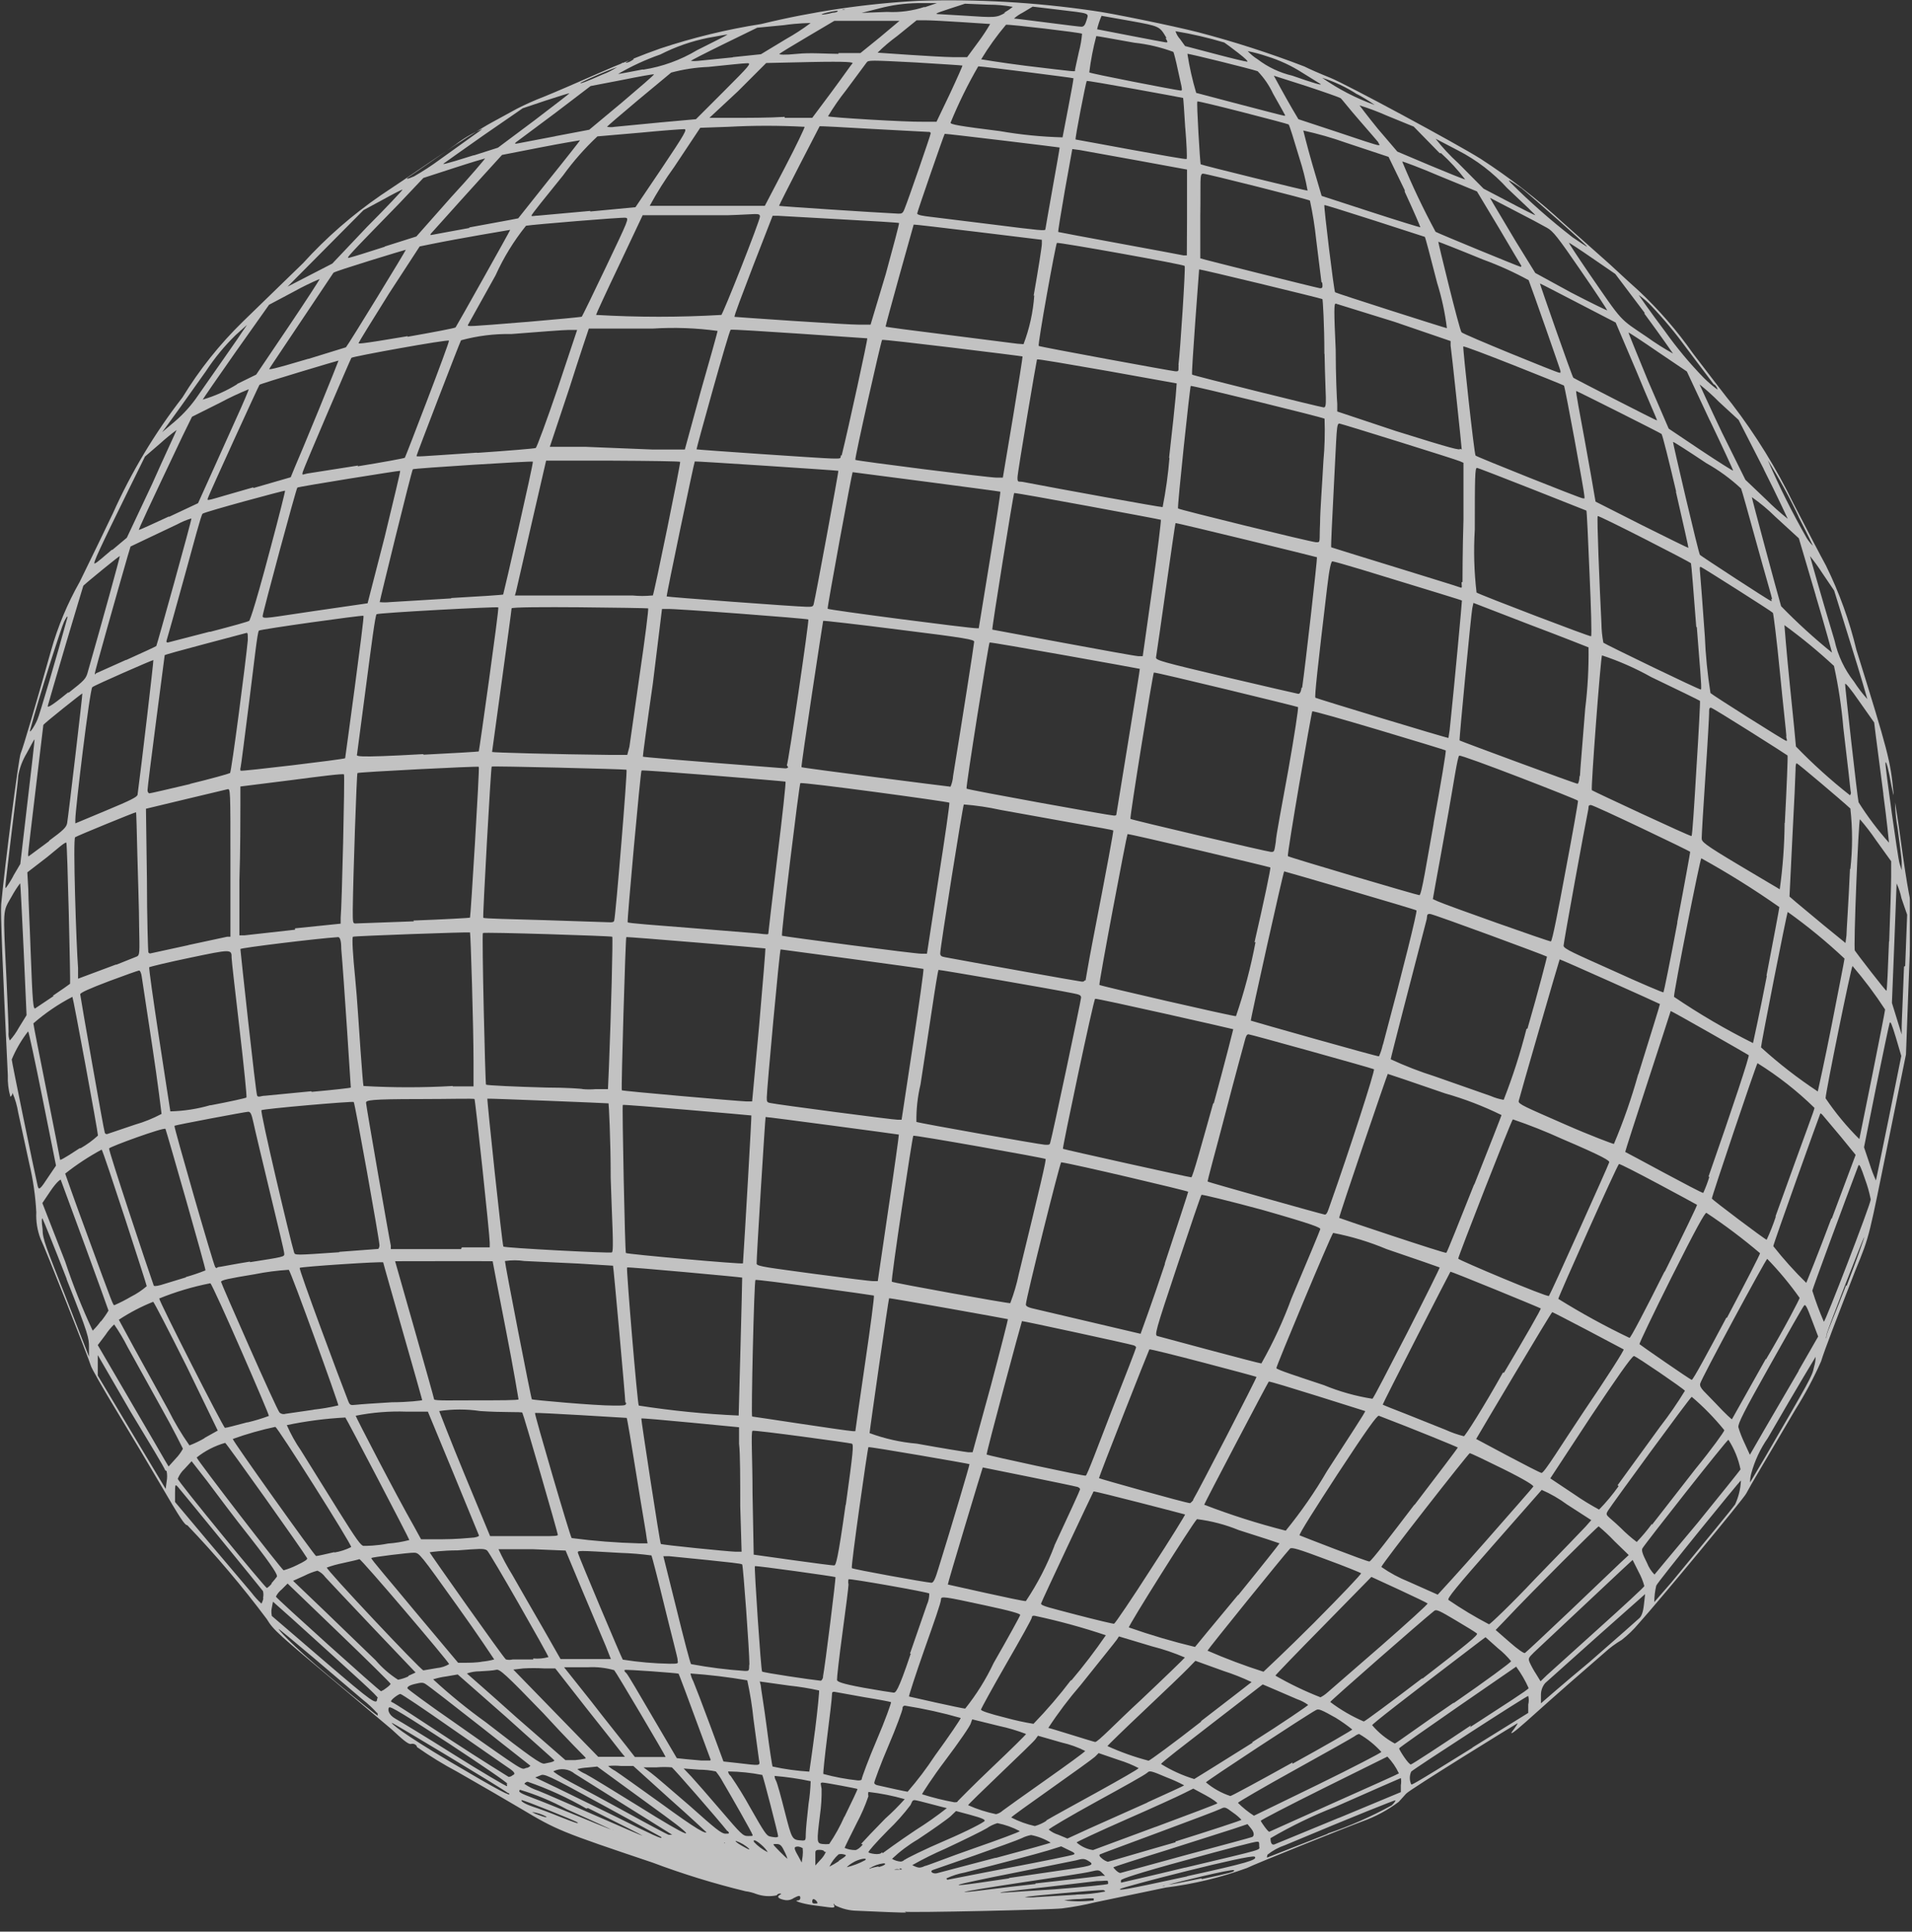 <svg width="98" height="99" viewBox="0 0 98 99" fill="none" xmlns="http://www.w3.org/2000/svg">
<rect x="0" y="0" width="98" height="99" fill="#333333" stroke="none"/>
<g clip-path="url(#clip0_147_11975)">
<g opacity="0.7">
<path d="M46.461 98.04L43.921 97.93C43.531 97.924 43.148 97.828 42.801 97.65C42.711 97.53 42.701 97.54 42.751 97.65C42.801 97.76 42.751 97.79 42.461 97.75L41.631 97.64C41.131 97.57 40.631 97.41 40.891 97.4C40.907 97.401 40.924 97.399 40.94 97.394C40.955 97.389 40.97 97.38 40.982 97.369C40.994 97.357 41.004 97.344 41.011 97.328C41.017 97.313 41.021 97.297 41.021 97.28C41.021 97.13 40.951 97.14 40.681 97.28C40.615 97.327 40.54 97.36 40.461 97.377C40.382 97.394 40.3 97.395 40.221 97.38C39.911 97.32 39.801 97.22 39.951 97.13C40.101 97.04 40.031 97.05 39.951 97.05C39.922 97.053 39.894 97.062 39.87 97.078C39.845 97.094 39.825 97.115 39.811 97.14C39.461 97.214 39.098 97.19 38.761 97.07C38.584 97.001 38.399 96.954 38.211 96.93C36.592 96.537 34.999 96.046 33.441 95.46C28.741 93.88 28.541 93.8 26.701 92.7C26.061 92.32 24.601 91.47 23.441 90.81C22.725 90.43 22.034 90.006 21.371 89.54C21.371 89.44 21.211 89.34 21.071 89.38C20.931 89.42 20.621 89.14 20.071 88.63L17.291 86.29C14.291 83.78 14.001 83.53 13.681 82.99C12.419 81.303 11.057 79.693 9.601 78.17C9.471 78.17 9.261 77.86 8.181 76.01C7.741 75.26 6.781 73.64 6.041 72.42C5.301 71.2 4.671 70.1 4.651 69.98C4.571 69.68 2.281 63.88 2.081 63.5C1.912 63.064 1.837 62.597 1.861 62.13C1.816 61.291 1.696 60.458 1.501 59.64C1.331 58.87 1.071 57.64 0.931 57.01C0.875 56.666 0.778 56.33 0.641 56.01C0.641 56.11 0.571 56.2 0.531 56.21C0.431 55.852 0.388 55.481 0.401 55.11C0.131 49.55 0.021 46.75 0.061 46.34C0.241 44.42 0.951 38.85 1.061 38.61C1.171 38.37 1.901 35.89 2.611 33.36C2.959 32.121 3.456 30.93 4.091 29.81C4.711 28.55 5.471 26.97 5.791 26.3C6.737 24.189 7.932 22.198 9.351 20.37C10.216 18.953 11.254 17.65 12.441 16.49L15.531 13.49C16.724 12.176 18.067 11.005 19.531 10C19.961 9.72 21.201 8.88 22.281 8.14C23.361 7.4 24.681 6.56 25.201 6.28L26.501 5.57C26.947 5.343 27.404 5.14 27.871 4.96C28.441 4.73 29.691 4.19 30.661 3.76C31.631 3.33 33.051 2.76 33.831 2.49C35.523 1.927 37.259 1.505 39.021 1.23C41.668 0.586 44.37 0.187 47.091 0.04C50.077 -0.053 53.065 0.118 56.021 0.55C56.891 0.66 60.101 1.32 61.401 1.65C63.252 2.134 65.075 2.722 66.861 3.41C67.091 3.53 67.691 3.79 68.191 3.99C69.011 4.32 74.651 7.36 75.891 8.14C77.391 9.112 78.806 10.209 80.121 11.42L82.281 13.34C82.551 13.57 83.281 14.27 83.991 14.9C85.026 15.871 85.957 16.947 86.771 18.11C87.631 19.24 88.531 20.41 88.771 20.7C89.995 22.295 91.054 24.011 91.931 25.82C92.561 27.04 93.301 28.46 93.591 28.99C94.27 30.367 94.794 31.816 95.151 33.31C96.781 38.54 96.901 39.01 97.051 40.63C97.051 40.88 97.051 40.71 96.941 40.25C96.811 39.48 96.651 38.88 96.641 39.12C96.631 39.36 97.271 43.96 97.361 44.25L97.471 44.6V44.18C97.471 43.95 97.351 43.18 97.261 42.44C97.182 42.004 97.139 41.563 97.131 41.12C97.131 41.12 97.281 41.99 97.421 43.05C97.561 44.11 97.751 45.32 97.831 45.73C97.981 46.48 97.981 46.54 97.831 50.27L97.691 54.04L96.861 58.13C95.771 63.48 95.861 63.26 95.091 65.13C94.091 67.7 93.511 69.21 93.341 69.77C92.965 70.621 92.527 71.443 92.031 72.23L90.261 75.23C89.911 75.81 89.571 76.41 89.501 76.55C89.341 76.85 85.071 82.01 83.981 83.22C83.724 83.526 83.436 83.804 83.121 84.05C82.802 84.238 82.503 84.459 82.231 84.71C79.391 87.17 78.821 87.71 78.231 88.23C77.641 88.75 77.231 89.08 77.621 88.59C77.731 88.44 77.801 88.32 77.781 88.32C77.761 88.32 72.231 91.73 72.071 91.93L71.691 92.35C71.124 92.775 70.497 93.112 69.831 93.35C68.911 93.69 64.301 95.54 63.911 95.74C62.569 96.228 61.177 96.564 59.761 96.74L56.121 97.5C55.567 97.635 55.006 97.739 54.441 97.81C53.871 97.88 46.581 98.04 46.381 97.98L46.461 98.04ZM41.861 97.45C41.823 97.393 41.766 97.351 41.701 97.33C41.701 97.33 41.631 97.33 41.631 97.45C41.631 97.57 41.701 97.56 41.791 97.56C41.881 97.56 41.941 97.56 41.861 97.45ZM56.061 97.33C56.131 97.28 55.891 97.28 55.371 97.33C55.093 97.333 54.815 97.356 54.541 97.4C55.045 97.462 55.556 97.462 56.061 97.4V97.33ZM55.181 97.1C55.664 97.092 56.146 97.042 56.621 96.95C56.671 96.95 56.621 96.87 56.521 96.87C56.141 96.87 52.591 97.19 52.521 97.23C52.724 97.252 52.928 97.252 53.131 97.23L55.131 97.11L55.181 97.1ZM54.071 96.83C55.521 96.72 56.741 96.59 56.781 96.56C56.821 96.53 56.781 96.46 56.781 96.41C56.781 96.36 56.551 96.41 56.211 96.41L53.581 96.72C52.411 96.85 51.401 96.96 51.341 96.98C51.061 97.05 51.581 96.98 54.081 96.83H54.071ZM53.071 96.53C54.831 96.34 56.351 96.16 56.451 96.14H56.641L56.481 95.98C56.341 95.84 56.291 95.83 55.921 95.92C55.551 96.01 54.151 96.21 52.501 96.46C50.851 96.71 49.501 96.93 49.451 96.96C49.401 96.99 49.511 96.96 49.641 96.96C49.771 96.96 51.311 96.75 53.071 96.56V96.53ZM60.841 96.16C63.891 95.49 64.481 95.32 64.311 95.16C64.141 95 57.521 96.72 57.421 96.81C57.321 96.9 57.531 96.89 60.841 96.17V96.16ZM59.721 96.67C59.699 96.66 59.675 96.655 59.651 96.655C59.627 96.655 59.603 96.66 59.581 96.67C59.511 96.67 59.531 96.67 59.581 96.67C59.631 96.67 59.711 96.67 59.681 96.67H59.721ZM51.721 96.25L54.871 95.79C56.021 95.62 56.131 95.57 55.741 95.35C55.581 95.26 55.481 95.25 55.141 95.35L52.021 95.98C50.531 96.27 49.241 96.55 49.161 96.59C49.081 96.63 49.031 96.68 51.721 96.27V96.25ZM61.591 96.31C63.041 96 63.331 95.93 63.241 95.85C63.151 95.77 60.241 96.49 59.891 96.59C59.781 96.59 59.781 96.59 59.891 96.59C60.001 96.59 60.711 96.45 61.591 96.27V96.31ZM60.751 95.72C64.951 94.72 64.541 94.84 64.541 94.62C64.541 94.4 64.541 94.41 64.451 94.39C64.361 94.37 62.811 94.78 60.921 95.3C58.231 96.03 57.481 96.3 57.461 96.36C57.441 96.42 57.461 96.49 57.461 96.49C57.461 96.49 58.961 96.15 60.731 95.72H60.751ZM51.751 95.72C53.481 95.39 54.951 95.09 55.031 95.05C55.111 95.01 55.101 94.96 54.781 94.82L54.391 94.63L53.721 94.84C53.091 95.03 51.531 95.44 49.451 95.97C49.126 96.029 48.81 96.13 48.511 96.27C48.511 96.287 48.517 96.303 48.528 96.316C48.539 96.329 48.554 96.338 48.571 96.34L51.751 95.72ZM51.051 95.22C52.591 94.81 53.851 94.46 53.851 94.44C53.544 94.251 53.205 94.119 52.851 94.05C52.684 94.08 52.522 94.133 52.371 94.21C52.191 94.3 51.101 94.69 49.971 95.09L47.811 95.84C47.631 95.91 47.811 96.05 48.011 96.01L51.011 95.22H51.051ZM60.801 95.07C62.591 94.59 64.111 94.18 64.181 94.15C64.251 94.12 64.341 93.98 64.121 93.71L63.941 93.49L63.231 93.73L59.811 94.82C58.321 95.28 57.091 95.68 57.071 95.7C57.051 95.72 57.331 96.03 57.441 95.99L60.801 95.07ZM46.121 95.82C46.027 95.785 45.924 95.785 45.831 95.82C45.831 95.82 45.881 95.82 46.051 95.82C46.221 95.82 46.321 95.82 46.121 95.75V95.82ZM45.031 95.69C45.311 95.63 45.491 95.5 45.281 95.5C45.032 95.531 44.793 95.617 44.581 95.75C44.531 95.75 44.581 95.81 44.631 95.75C44.762 95.711 44.896 95.681 45.031 95.66V95.69ZM44.341 95.34C44.511 95.18 43.991 95.28 43.701 95.47C43.59 95.532 43.489 95.609 43.401 95.7C43.728 95.621 44.044 95.501 44.341 95.34ZM47.391 95.64C47.481 95.64 48.621 95.18 49.921 94.73C51.221 94.28 52.281 93.88 52.271 93.85C51.91 93.657 51.522 93.519 51.121 93.44C50.928 93.498 50.746 93.586 50.581 93.7C50.351 93.84 49.391 94.31 48.451 94.75C47.873 95 47.309 95.281 46.761 95.59C46.761 95.59 46.931 95.7 47.121 95.72C47.215 95.713 47.307 95.686 47.391 95.64ZM42.991 95.37C43.411 95.1 43.421 95.08 43.241 95.04C43.156 95.017 43.066 95.017 42.981 95.04C42.784 95.217 42.624 95.431 42.511 95.67C42.676 95.586 42.836 95.493 42.991 95.39V95.37ZM42.251 94.91C42.251 94.85 42.151 94.81 42.021 94.81C41.891 94.81 41.791 94.81 41.791 94.95C41.791 95.09 41.791 95.21 41.791 95.36V95.61L42.061 95.31C42.176 95.195 42.267 95.06 42.331 94.91H42.251ZM41.141 94.72C41.073 94.68 40.998 94.653 40.921 94.64C40.671 94.64 40.671 94.71 40.921 95.14L41.091 95.46L41.141 95.12C41.156 94.987 41.156 94.853 41.141 94.72ZM46.371 95.32C46.431 95.26 47.371 94.79 48.471 94.32C49.571 93.85 50.471 93.38 50.471 93.32C50.471 93.26 50.411 93.2 49.711 93.01L49.001 92.82L48.731 93.08C48.581 93.22 47.821 93.76 47.051 94.27C46.571 94.552 46.125 94.888 45.721 95.27C45.855 95.35 46.005 95.398 46.161 95.41C46.161 95.41 46.281 95.41 46.351 95.32H46.371ZM60.251 94.38C62.101 93.8 63.621 93.3 63.631 93.27C63.505 93.135 63.364 93.014 63.211 92.91C62.811 92.61 62.781 92.6 62.581 92.7C62.381 92.8 61.041 93.3 59.431 93.9C57.821 94.5 56.431 95.01 56.381 95.04C56.331 95.07 56.331 95.13 56.491 95.26C56.576 95.332 56.675 95.386 56.781 95.42C56.831 95.42 58.391 94.95 60.251 94.42V94.38ZM40.251 94.98C40.061 94.57 40.001 94.51 39.781 94.51C39.561 94.51 39.601 94.51 39.961 94.89C40.171 95.1 40.351 95.27 40.361 95.27C40.334 95.17 40.298 95.073 40.251 94.98ZM68.031 93.98C69.171 93.595 70.276 93.11 71.331 92.53C71.461 92.41 71.541 92.29 71.521 92.27C71.501 92.25 69.601 93 65.861 94.57C65.534 94.679 65.23 94.845 64.961 95.06C64.961 95.14 64.901 95.2 64.961 95.2L68.071 93.98H68.031ZM45.241 94.98C45.241 94.98 46.041 94.39 46.941 93.79C47.49 93.446 48.021 93.072 48.531 92.67C48.481 92.67 47.031 92.27 46.891 92.26C46.751 92.25 46.741 92.37 46.671 92.51C46.32 92.974 45.932 93.409 45.511 93.81C44.861 94.47 44.511 94.88 44.511 94.93C44.511 94.98 45.121 95.12 45.201 94.93L45.241 94.98ZM39.111 94.63C38.801 94.34 38.581 94.23 38.641 94.4C38.843 94.619 39.084 94.798 39.351 94.93C39.351 94.93 39.281 94.79 39.111 94.63ZM59.241 93.63C60.941 93 62.361 92.46 62.391 92.43C62.421 92.4 62.161 92.21 61.811 92.02L61.161 91.67L60.681 91.91C60.411 92.05 59.071 92.66 57.681 93.27C56.291 93.88 55.191 94.4 55.181 94.43C55.417 94.638 55.709 94.773 56.021 94.82L59.231 93.63H59.241ZM38.401 94.76C38.205 94.573 37.969 94.433 37.711 94.35C37.661 94.35 37.791 94.47 37.991 94.58C38.381 94.8 38.401 94.81 38.401 94.76ZM44.141 94.5C44.271 94.35 44.831 93.76 45.371 93.21C45.723 92.897 46.057 92.563 46.371 92.21C45.762 92.036 45.14 91.912 44.511 91.84C44.493 91.912 44.493 91.988 44.511 92.06C44.346 92.543 44.142 93.011 43.901 93.46C43.561 94.13 43.291 94.69 43.291 94.71C43.465 94.784 43.652 94.822 43.841 94.82C43.921 94.82 44.091 94.7 44.221 94.54L44.141 94.5ZM43.281 93.12C43.661 92.35 43.961 91.71 43.951 91.69C43.941 91.67 42.311 91.36 42.161 91.36C42.011 91.36 42.081 91.45 42.111 91.68C42.119 92.121 42.093 92.563 42.031 93C41.851 94.44 41.861 94.47 42.161 94.51C42.274 94.523 42.388 94.523 42.501 94.51C42.803 94.065 43.065 93.593 43.281 93.1V93.12ZM68.631 93.17L71.801 91.85V91.49C71.823 91.371 71.823 91.249 71.801 91.13C71.801 91.13 70.271 91.79 68.451 92.6C67.3 93.048 66.187 93.587 65.121 94.21C65.121 94.43 65.171 94.58 65.321 94.53L68.621 93.17H68.631ZM37.091 94.46C37.023 94.41 36.949 94.37 36.871 94.34C36.691 94.25 36.691 94.26 36.871 94.34C37.051 94.42 37.241 94.52 37.131 94.43L37.091 94.46ZM41.301 93.97C41.301 93.77 41.371 93.09 41.441 92.46C41.502 92.073 41.539 91.682 41.551 91.29C40.94 91.161 40.322 91.071 39.701 91.02C39.701 91.02 39.701 91.14 39.771 91.26C39.841 91.38 40.031 92.09 40.221 92.84C40.601 94.32 40.591 94.3 41.131 94.33C41.281 94.33 41.301 94.33 41.301 93.97ZM58.801 92.38C59.801 91.92 60.691 91.53 60.691 91.5C60.406 91.348 60.112 91.215 59.811 91.1C58.991 90.75 58.921 90.74 58.811 90.85C58.701 90.96 57.561 91.59 56.211 92.33C54.861 93.07 53.751 93.73 53.751 93.77C53.892 93.887 54.055 93.976 54.231 94.03L54.711 94.23L55.821 93.72L58.821 92.38H58.801ZM33.891 94.15L30.891 92.51C27.951 90.9 27.891 90.9 27.681 91L27.431 91.1L28.541 91.63L31.671 93.16C33.361 94.01 34.051 94.32 33.881 94.16L33.891 94.15ZM39.891 94.15C39.891 94.02 39.111 91.01 39.071 90.97C38.494 90.857 37.908 90.797 37.321 90.79C37.321 90.79 37.321 90.92 37.451 91.02C37.811 91.543 38.145 92.084 38.451 92.64C39.171 93.91 39.291 94.08 39.451 94.12C39.611 94.16 39.871 94.2 39.871 94.12L39.891 94.15ZM30.051 92.69C29.097 92.139 28.092 91.68 27.051 91.32C26.961 91.32 26.881 91.4 26.881 91.43C27.099 91.58 27.338 91.698 27.591 91.78C27.971 91.93 29.311 92.52 30.591 93.08C31.871 93.64 32.881 94.08 32.921 94.08C32.961 94.08 31.711 93.45 30.141 92.67L30.051 92.69ZM34.461 94.04L32.171 92.61L29.461 90.91C29.311 90.784 29.129 90.705 28.935 90.682C28.741 90.659 28.545 90.693 28.371 90.78C28.311 90.78 28.701 91.05 29.251 91.34C29.801 91.63 31.121 92.34 32.191 92.93C33.261 93.52 34.191 94.01 34.251 94.03C34.311 94.05 34.461 94.03 34.401 94.03L34.461 94.04ZM38.571 94.04C38.571 93.97 37.471 92.04 37.051 91.33C36.948 91.139 36.827 90.958 36.691 90.79C36.408 90.73 36.12 90.7 35.831 90.7L35.041 90.64L35.431 91.05C35.641 91.28 36.321 92.05 36.941 92.78C38.001 94.02 38.081 94.1 38.331 94.1C38.581 94.1 38.591 94.1 38.571 94.04ZM34.041 93.04L31.681 91.32L30.611 90.54L30.111 90.59C29.935 90.6 29.761 90.626 29.591 90.67C29.719 90.772 29.86 90.856 30.011 90.92C30.261 91.05 31.471 91.79 32.711 92.56C35.371 94.23 35.961 94.44 34.041 93.04ZM36.211 93.91C36.211 93.91 35.351 93.1 34.331 92.2L32.461 90.51H31.821C31.605 90.488 31.387 90.488 31.171 90.51C31.28 90.608 31.401 90.692 31.531 90.76C31.731 90.89 32.801 91.65 33.911 92.45C35.651 93.72 36.301 94.11 36.201 93.84L36.211 93.91ZM37.281 93.85C36.791 93.23 34.501 90.6 34.431 90.58C34.175 90.559 33.917 90.559 33.661 90.58H32.981L33.361 90.86C33.571 91.01 34.451 91.78 35.361 92.56C36.691 93.75 36.981 93.98 37.181 93.98C37.381 93.98 37.401 93.98 37.311 93.85H37.281ZM68.401 92.38C70.201 91.58 71.691 90.91 71.701 90.89C71.552 90.573 71.353 90.283 71.111 90.03L67.841 91.65C66.071 92.53 64.621 93.28 64.621 93.32C64.621 93.36 65.001 93.91 65.061 93.88L68.401 92.38ZM31.401 93.8C31.401 93.8 30.331 93.3 29.051 92.73C28.287 92.315 27.483 91.98 26.651 91.73C26.541 91.84 26.651 91.9 27.361 92.17C27.721 92.3 28.751 92.72 29.651 93.09C31.141 93.71 31.501 93.85 31.401 93.76V93.8ZM53.611 93.31C53.891 93.14 55.081 92.49 56.241 91.85C57.401 91.21 58.361 90.66 58.361 90.62C58.041 90.453 57.706 90.316 57.361 90.21L56.311 89.85L56.121 90.04C56.011 90.14 55.001 90.87 53.881 91.66C52.761 92.45 51.831 93.12 51.831 93.15C52.213 93.349 52.62 93.497 53.041 93.59C53.257 93.529 53.463 93.434 53.651 93.31H53.611ZM29.611 93.41C29.521 93.33 26.771 92.22 26.731 92.26C26.691 92.3 26.821 92.43 27.321 92.6C27.601 92.69 28.201 92.91 28.661 93.1C29.451 93.41 29.661 93.49 29.611 93.41ZM28.011 93.11C27.781 92.986 27.53 92.904 27.271 92.87C27.271 92.87 27.391 92.95 27.571 93.01C27.921 93.14 28.011 93.16 28.011 93.11ZM67.561 91.46C69.341 90.59 70.801 89.83 70.801 89.79C70.471 89.426 70.087 89.115 69.661 88.87C69.58 88.89 69.505 88.927 69.441 88.98C69.361 89.04 67.981 89.82 66.371 90.71C64.761 91.6 63.441 92.37 63.451 92.4C63.7 92.648 63.975 92.87 64.271 93.06L67.561 91.46ZM51.391 92.8C51.531 92.69 52.531 91.98 53.621 91.21C54.711 90.44 55.621 89.78 55.621 89.74C55.24 89.548 54.837 89.404 54.421 89.31L53.201 88.96L53.071 89.14C53.001 89.24 52.191 90.02 51.281 90.89C50.371 91.76 49.621 92.49 49.621 92.52C50.079 92.725 50.559 92.879 51.051 92.98C51.178 92.951 51.295 92.889 51.391 92.8ZM49.081 92.32C49.081 92.32 49.871 91.51 50.841 90.59C51.811 89.67 52.591 88.9 52.591 88.87C52.142 88.698 51.681 88.56 51.211 88.46L49.831 88.12L49.761 88.31C49.761 88.41 49.141 89.31 48.461 90.21C47.781 91.11 47.251 91.94 47.261 91.96C47.802 92.131 48.353 92.268 48.911 92.37C49.001 92.37 49.081 92.37 49.081 92.32ZM66.241 90.4C67.931 89.47 69.311 88.67 69.311 88.64C69.04 88.422 68.757 88.222 68.461 88.04C67.731 87.63 67.591 87.57 67.461 87.64C67.001 87.88 61.811 91.29 61.811 91.35C62.179 91.661 62.603 91.898 63.061 92.05C63.121 92.05 64.561 91.27 66.251 90.33L66.241 90.4ZM26.011 91.88C25.891 91.76 20.111 88.27 20.081 88.3C20.051 88.33 20.581 88.82 23.081 90.3C25.581 91.78 26.271 92.13 26.081 91.91L26.011 91.88ZM47.921 89.98C48.651 88.98 49.251 88.09 49.241 88.05C48.304 87.782 47.353 87.572 46.391 87.42C46.372 87.418 46.354 87.421 46.336 87.427C46.319 87.434 46.304 87.444 46.291 87.458C46.278 87.471 46.269 87.488 46.264 87.505C46.259 87.523 46.258 87.542 46.261 87.56C46.261 87.65 45.931 88.56 45.531 89.49C45.131 90.42 44.811 91.31 44.811 91.37C44.811 91.43 44.881 91.48 44.981 91.5C45.461 91.61 46.461 91.83 46.521 91.83C47.028 91.245 47.496 90.627 47.921 89.98ZM26.011 91.43C26.011 91.36 24.631 90.43 23.011 89.36C20.791 87.92 20.011 87.43 19.941 87.51C19.871 87.59 19.881 87.87 20.271 88.09C20.491 88.21 21.861 89.04 23.271 89.93C24.681 90.82 25.931 91.54 25.961 91.54C25.991 91.54 26.021 91.54 25.961 91.43H26.011ZM75.461 89.57L78.331 87.79V87.36C78.367 87.216 78.367 87.064 78.331 86.92C78.231 86.92 72.441 90.67 72.331 90.8C72.285 90.902 72.261 91.013 72.261 91.125C72.261 91.237 72.285 91.348 72.331 91.45C72.391 91.45 72.101 91.68 75.481 89.57H75.461ZM44.171 91.17C44.171 91.11 44.511 90.17 44.941 89.17C45.371 88.17 45.691 87.26 45.671 87.24C45.651 87.22 45.021 87.1 44.271 86.98L42.771 86.71C42.671 86.71 42.641 86.71 42.641 86.88C42.641 87.05 42.531 87.95 42.401 88.99C42.271 90.03 42.181 90.9 42.201 90.92C42.778 91.076 43.366 91.187 43.961 91.25C44.091 91.25 44.171 91.25 44.171 91.16V91.17ZM64.171 89.3C65.751 88.3 67.051 87.41 67.051 87.38C66.879 87.256 66.691 87.158 66.491 87.09L65.331 86.59L64.721 86.33L62.131 88.33C60.711 89.43 59.531 90.33 59.511 90.41C60.042 90.739 60.613 90.998 61.211 91.18C61.211 91.18 62.591 90.33 64.211 89.31L64.171 89.3ZM26.341 90.95C26.411 90.88 26.341 90.78 25.921 90.51L23.041 88.51C21.741 87.6 20.601 86.83 20.521 86.82C20.441 86.81 19.921 87.18 20.071 87.23C20.221 87.28 21.481 88.12 23.071 89.16C24.661 90.2 26.071 91.07 26.071 91.07C26.149 91.066 26.224 91.034 26.281 90.98L26.341 90.95ZM41.771 88.72C41.911 87.6 42.001 86.66 41.981 86.64C41.473 86.527 40.958 86.444 40.441 86.39L38.941 86.18L38.991 86.37C38.991 86.47 39.161 87.45 39.301 88.54C39.441 89.63 39.581 90.54 39.601 90.54C40.22 90.675 40.848 90.762 41.481 90.8C41.481 90.8 41.631 89.8 41.771 88.7V88.72ZM27.201 90.51C27.201 90.51 22.141 86.51 21.811 86.31C21.671 86.22 21.591 86.23 21.251 86.31C20.911 86.39 20.871 86.49 20.881 86.53C20.891 86.57 21.941 87.35 23.231 88.24C27.001 90.89 26.701 90.7 26.971 90.61C27.091 90.61 27.201 90.5 27.201 90.47V90.51ZM38.911 90.26L38.621 88.12C38.553 87.448 38.446 86.78 38.301 86.12C37.337 85.955 36.366 85.838 35.391 85.77C35.417 85.907 35.464 86.038 35.531 86.16C35.621 86.37 36.011 87.38 36.391 88.41L37.081 90.28L37.811 90.36C39.001 90.5 38.951 90.51 38.911 90.22V90.26ZM75.351 88.52C76.981 87.46 78.351 86.59 78.351 86.52C78.178 86.131 77.963 85.762 77.711 85.42C77.711 85.42 71.711 89.54 71.711 89.61C71.711 89.68 72.211 90.47 72.321 90.43C72.431 90.39 73.761 89.52 75.391 88.43L75.351 88.52ZM28.231 90.31C28.331 90.31 28.421 90.25 28.411 90.22C28.401 90.19 27.291 89.22 25.931 87.99L23.461 85.82L22.881 85.92C22.65 85.949 22.422 86 22.201 86.07C23.055 86.858 23.957 87.592 24.901 88.27C27.181 90.04 27.721 90.42 27.901 90.39L28.281 90.31H28.231ZM36.421 90.18C35.141 86.7 34.801 85.81 34.781 85.78C34.761 85.75 32.061 85.55 32.021 85.59C31.981 85.63 32.021 85.68 32.101 85.75C32.181 85.82 32.771 86.84 33.451 88L34.691 90.11L35.161 90.16L35.941 90.23H36.351C36.411 90.23 36.441 90.23 36.421 90.15V90.18ZM30.011 90.08C30.011 90.08 29.011 89.08 27.841 87.8C25.911 85.8 25.611 85.54 25.441 85.58C25.271 85.62 24.951 85.64 24.581 85.66C24.359 85.658 24.139 85.696 23.931 85.77C23.931 85.77 25.081 86.77 26.471 88.02L28.981 90.21H29.481C29.659 90.195 29.836 90.169 30.011 90.13V90.08ZM61.561 88.21C62.981 87.12 64.151 86.21 64.151 86.21C63.684 85.988 63.203 85.798 62.711 85.64L61.271 85.12L60.891 85.51C60.691 85.72 59.681 86.69 58.651 87.66C57.621 88.63 56.771 89.46 56.761 89.49C57.441 89.8 58.147 90.051 58.871 90.24C58.921 90.24 60.131 89.36 61.561 88.24V88.21ZM34.111 90.04C34.111 89.98 31.581 85.7 31.481 85.6C31.049 85.478 30.599 85.427 30.151 85.45H28.911L30.311 87.21C31.081 88.21 31.891 89.21 32.121 89.51L32.541 90.05H33.081H33.861C34.001 90.05 34.111 90.05 34.111 90.05V90.04ZM31.831 89.8C31.741 89.68 30.941 88.66 30.041 87.53L28.461 85.51H27.891C27.534 85.49 27.177 85.49 26.821 85.51L26.311 85.57L30.661 90.04H32.031L31.831 89.8ZM74.521 87.28C76.141 86.16 77.461 85.19 77.451 85.14C77.252 84.896 77.027 84.675 76.781 84.48L76.141 83.91L75.871 84.11C71.801 87.21 70.331 88.36 70.331 88.42C70.655 88.803 71.049 89.122 71.491 89.36C71.541 89.36 72.901 88.36 74.491 87.28H74.521ZM58.461 87.14C59.701 85.97 60.721 84.98 60.731 84.95C60.187 84.716 59.625 84.525 59.051 84.38L57.351 83.87L57.241 84.04C57.181 84.13 56.341 85.17 55.391 86.36C54.789 87.055 54.234 87.79 53.731 88.56C53.811 88.56 56.001 89.26 56.131 89.28C56.261 89.3 57.221 88.28 58.461 87.14ZM54.901 86.14C55.533 85.394 56.127 84.616 56.681 83.81C55.481 83.407 54.259 83.073 53.021 82.81C52.951 82.81 52.891 82.81 52.891 82.89C52.891 82.97 52.311 84 51.591 85.25C50.871 86.5 50.291 87.56 50.281 87.62C50.271 87.68 50.671 87.82 51.551 88.04C52.018 88.168 52.492 88.272 52.971 88.35C53.659 87.64 54.304 86.889 54.901 86.1V86.14ZM72.901 86.04C75.191 84.27 75.781 83.79 75.701 83.72C75.621 83.65 75.161 83.37 74.621 83.05C73.781 82.55 73.621 82.47 73.511 82.56C72.881 83.06 68.191 87.17 68.181 87.23C68.712 87.632 69.289 87.967 69.901 88.23C69.951 88.23 71.301 87.23 72.901 86.01V86.04ZM19.331 87.8C19.106 87.548 18.858 87.317 18.591 87.11L16.101 84.99C15.101 84.15 14.291 83.47 14.281 83.49C14.271 83.51 14.751 84.14 16.891 85.93C18.221 87.05 19.331 87.93 19.351 87.93C19.371 87.93 19.351 87.85 19.351 87.79L19.331 87.8ZM50.931 85.23C51.671 83.94 52.281 82.83 52.291 82.77C52.301 82.71 51.861 82.57 50.451 82.27C48.371 81.82 48.231 81.8 48.231 81.97C48.231 82.14 47.861 83.18 47.391 84.51C46.921 85.84 46.571 86.94 46.591 86.95C46.611 86.96 49.281 87.56 49.471 87.57C50.047 86.85 50.537 86.065 50.931 85.23ZM19.371 87.04C19.371 86.93 18.371 86.04 14.991 82.98L13.991 82.09L13.931 82.41C13.881 82.64 13.931 82.75 13.931 82.82L16.621 85.13C19.151 87.3 19.331 87.42 19.331 87.04H19.371ZM81.461 85.19C82.791 84.03 83.951 83.01 84.041 82.92C84.131 82.83 84.221 82.63 84.261 82.23L84.321 81.7L81.841 83.9L79.201 86.26C79.059 86.428 78.982 86.641 78.981 86.86C78.981 87.1 78.981 87.3 78.981 87.3C78.981 87.3 80.121 86.3 81.461 85.19ZM68.031 86.75L70.771 84.37C72.121 83.19 73.201 82.21 73.171 82.18C73.141 82.15 72.481 81.83 71.701 81.47L70.291 80.82L67.841 83.32C66.491 84.69 65.381 85.84 65.371 85.88C66.112 86.307 66.884 86.678 67.681 86.99C67.808 86.926 67.925 86.845 68.031 86.75ZM46.641 84.75L47.511 82.24C47.592 82.061 47.633 81.867 47.631 81.67C47.561 81.6 43.541 80.89 43.491 80.94C43.471 81.029 43.471 81.121 43.491 81.21C43.491 81.33 43.351 82.45 43.181 83.69C43.011 84.93 42.891 86.02 42.901 86.1C42.911 86.18 43.061 86.28 44.261 86.5C44.991 86.63 45.681 86.74 45.791 86.75C45.901 86.76 46.011 86.75 46.681 84.75H46.641ZM19.791 86.52C19.921 86.43 20.021 86.33 20.021 86.3C20.021 86.27 18.831 85.09 17.381 83.7L14.741 81.16L14.441 81.46C14.315 81.56 14.213 81.686 14.141 81.83C14.141 81.9 19.451 86.68 19.531 86.68C19.625 86.64 19.713 86.586 19.791 86.52ZM42.181 85.94C42.291 85.38 42.851 80.86 42.821 80.83C42.791 80.8 38.731 80.23 38.691 80.27C38.651 80.31 39.001 85.61 39.061 85.67C39.121 85.73 41.631 86.1 42.061 86.14C42.111 86.14 42.171 86.05 42.191 85.94H42.181ZM81.931 83.47C83.211 82.32 84.271 81.34 84.281 81.29C84.213 81.039 84.116 80.798 83.991 80.57L83.681 79.95L83.161 80.43L78.611 84.7C78.331 84.98 78.321 85 78.411 85.22C78.507 85.424 78.617 85.621 78.741 85.81L78.961 86.17L79.281 85.86L81.931 83.47ZM20.931 85.89L21.301 85.72L19.131 83.44C17.941 82.18 16.831 81.01 16.671 80.83C16.569 80.687 16.431 80.573 16.271 80.5C16.039 80.563 15.814 80.65 15.601 80.76L15.021 81.02L16.641 82.57L19.251 85.09C19.583 85.478 19.97 85.815 20.401 86.09C20.584 86.056 20.762 85.999 20.931 85.92V85.89ZM67.331 83.19C68.701 81.81 69.801 80.66 69.761 80.63C69.721 80.6 68.921 80.27 67.961 79.92C66.551 79.39 66.201 79.29 66.121 79.37C65.801 79.71 61.891 84.55 61.891 84.6C62.828 85.009 63.786 85.369 64.761 85.68C64.761 85.68 65.961 84.56 67.331 83.19ZM22.411 85.49C22.626 85.47 22.835 85.401 23.021 85.29C22.951 85.11 18.501 79.88 18.421 79.91C18.341 79.94 17.991 80.02 17.581 80.11C17.299 80.167 17.021 80.244 16.751 80.34C16.681 80.41 21.561 85.6 21.701 85.61L22.411 85.49ZM38.411 85.3C38.411 84.63 38.091 80.23 38.041 80.18C37.991 80.13 37.231 80.06 36.311 79.96L34.311 79.76H34.001L34.681 82.49C35.051 84 35.381 85.26 35.421 85.29C36.336 85.461 37.261 85.578 38.191 85.64C38.381 85.64 38.401 85.64 38.401 85.34L38.411 85.3ZM24.731 85.16C24.933 85.141 25.134 85.104 25.331 85.05C25.331 85.05 24.501 83.79 23.431 82.3C21.531 79.64 21.491 79.59 21.231 79.58C20.971 79.57 19.071 79.81 19.031 79.85C18.991 79.89 20.031 81.08 21.241 82.55L23.481 85.22H23.831C24.021 85.22 24.421 85.22 24.731 85.16ZM34.731 85.06C34.731 84.96 34.401 83.73 34.061 82.33C33.721 80.93 33.411 79.75 33.391 79.72C32.867 79.65 32.339 79.606 31.811 79.59C29.571 79.46 29.601 79.46 29.621 79.59C29.641 79.72 31.871 85.01 31.921 85.06C32.715 85.186 33.517 85.257 34.321 85.27C34.751 85.27 34.771 85.27 34.731 85.11V85.06ZM27.331 85C27.593 85.024 27.857 85 28.111 84.93C28.111 84.84 25.111 79.57 24.961 79.46C24.811 79.35 24.531 79.38 23.461 79.46C22.691 79.46 22.041 79.55 22.021 79.56C22.001 79.57 25.791 84.95 25.931 85.05C26.046 85.079 26.166 85.079 26.281 85.05C26.431 85.05 26.901 85.05 27.331 85.05V85ZM31.051 84.37L29.881 81.6L28.991 79.47L27.281 79.4C26.341 79.4 25.561 79.4 25.551 79.4C25.76 79.854 25.997 80.295 26.261 80.72C26.671 81.43 27.401 82.72 27.871 83.52L28.731 85.03H31.311L31.051 84.37ZM80.461 82.57L83.071 80.08L83.481 79.7L82.741 78.98C82.489 78.714 82.222 78.464 81.941 78.23C81.881 78.23 78.611 81.48 77.181 83L76.661 83.54L77.371 84.16C77.791 84.53 78.111 84.75 78.161 84.72C78.211 84.69 79.251 83.72 80.461 82.57ZM63.461 81.76C64.641 80.31 65.591 79.11 65.581 79.1C65.571 79.09 64.631 78.78 63.491 78.42C62.806 78.139 62.086 77.951 61.351 77.86C61.111 78.1 57.801 83.36 57.861 83.41C58.973 83.8 60.105 84.134 61.251 84.41C61.251 84.41 62.251 83.19 63.461 81.74V81.76ZM58.981 80.43C59.981 78.9 60.761 77.63 60.741 77.62C60.721 77.61 56.081 76.4 56.051 76.44C56.021 76.48 53.391 82.06 53.361 82.18C53.331 82.3 53.811 82.4 55.171 82.76C56.171 83.02 57.051 83.23 57.101 83.22C57.151 83.21 58.001 81.96 58.981 80.43ZM78.691 80.91C79.951 79.62 81.111 78.41 81.271 78.24L81.561 77.91L80.321 77.11C79.917 76.812 79.481 76.56 79.021 76.36L76.551 79.17C74.641 81.34 74.161 81.93 74.241 82C74.909 82.457 75.604 82.874 76.321 83.25C76.371 83.25 77.431 82.25 78.691 80.91ZM13.481 81.91C13.509 81.792 13.509 81.668 13.481 81.55C13.251 81.25 9.231 76.33 9.111 76.2C8.991 76.07 8.971 76.06 8.971 76.52V76.98L10.701 79.04L12.901 81.64C13.05 81.838 13.218 82.022 13.401 82.19C13.401 82.19 13.471 82.07 13.501 81.91H13.481ZM54.031 79.24C54.761 77.68 55.361 76.37 55.361 76.33C55.361 76.29 55.301 76.23 55.231 76.21C54.951 76.13 50.381 75.21 50.371 75.21C50.361 75.21 48.551 81.21 48.581 81.21C48.611 81.21 52.401 82.08 52.581 82.06C53.178 81.169 53.672 80.213 54.051 79.21L54.031 79.24ZM85.661 81.11C87.501 78.88 88.771 77.34 88.931 77.11C89.111 76.724 89.213 76.306 89.231 75.88C89.181 75.88 84.941 81.1 84.891 81.27C84.826 81.545 84.792 81.827 84.791 82.11C84.791 82.11 85.191 81.65 85.661 81.11ZM76.131 79.01C77.451 77.51 78.561 76.24 78.591 76.19C78.621 76.14 78.221 75.87 77.051 75.29C76.161 74.85 75.391 74.48 75.331 74.48C75.271 74.48 70.841 80.13 70.801 80.31C71.241 80.616 71.714 80.871 72.211 81.07L73.691 81.73C73.691 81.73 74.821 80.51 76.131 79.01ZM13.921 81.14C14.021 81.03 14.141 80.88 14.191 80.81C14.241 80.74 14.071 80.4 12.831 78.81C12.031 77.81 11.021 76.45 10.601 75.89L9.821 74.89L9.461 75.28C9.308 75.422 9.188 75.596 9.111 75.79C9.111 75.92 13.601 81.39 13.681 81.39C13.773 81.331 13.854 81.257 13.921 81.17V81.14ZM48.101 80.38C48.801 78.13 49.711 75.06 49.691 75.04C49.671 75.02 44.551 74.13 44.511 74.17C44.471 74.21 43.601 80.31 43.661 80.37C43.721 80.43 47.421 81.1 47.741 81.12C47.841 81.12 47.931 80.95 48.101 80.38ZM87.021 78.04C88.201 76.59 89.181 75.36 89.211 75.31C89.1 74.769 88.89 74.254 88.591 73.79C88.511 73.79 84.331 79.1 84.181 79.36C84.131 79.46 84.181 79.64 84.421 80.11C84.507 80.33 84.636 80.531 84.801 80.7C84.801 80.7 85.801 79.49 87.021 78.04ZM15.211 80.22C15.611 80.03 15.781 79.92 15.741 79.86C15.511 79.46 11.611 73.97 11.541 73.95C11.009 74.102 10.513 74.356 10.081 74.7C10.141 74.88 14.451 80.48 14.541 80.48C14.771 80.414 14.996 80.327 15.211 80.22ZM43.351 77.13C43.731 74.39 43.761 74.03 43.661 73.99C43.561 73.95 38.661 73.28 38.571 73.33C38.481 73.38 38.571 74.8 38.571 76.53L38.631 79.68L40.631 79.96C41.721 80.11 42.681 80.24 42.761 80.23C42.841 80.22 42.941 79.98 43.341 77.13H43.351ZM72.501 77.13C73.721 75.54 74.721 74.21 74.721 74.19C74.721 74.17 72.481 73.25 70.671 72.56C70.571 72.56 70.111 73.18 68.551 75.56C67.451 77.25 66.551 78.66 66.611 78.69C66.671 78.72 70.091 80.05 70.191 80.03C70.291 80.01 71.281 78.71 72.501 77.11V77.13ZM17.141 79.57C17.44 79.521 17.73 79.426 18.001 79.29C18.001 79.11 14.221 73.13 14.111 73.13C13.371 73.287 12.642 73.494 11.931 73.75C11.931 73.86 16.131 79.75 16.201 79.75C16.271 79.75 16.671 79.66 17.141 79.55V79.57ZM37.941 77.19C37.941 75.9 37.941 74.46 37.881 74V73.15L35.391 72.91C34.021 72.78 32.891 72.68 32.871 72.7C32.851 72.72 33.821 79.08 33.871 79.13C33.921 79.18 37.331 79.52 37.711 79.53H38.011L37.941 77.19ZM19.891 79.11C20.259 79.085 20.624 79.024 20.981 78.93C20.981 78.87 17.771 72.73 17.701 72.65C16.692 72.703 15.689 72.834 14.701 73.04C14.902 73.499 15.146 73.938 15.431 74.35L17.341 77.42C18.261 78.89 18.501 79.23 18.641 79.23C18.781 79.23 19.291 79.23 19.891 79.11ZM33.151 78.87C33.151 78.76 32.891 77.31 32.631 75.67C32.371 74.03 32.141 72.67 32.121 72.67C32.101 72.67 27.461 72.38 27.421 72.42C27.381 72.46 29.221 78.75 29.301 78.83C30.445 78.98 31.597 79.07 32.751 79.1H33.191L33.151 78.87ZM84.671 78.15L86.891 75.3C87.711 74.3 88.381 73.37 88.381 73.3C87.878 72.68 87.319 72.107 86.711 71.59C86.641 71.59 82.591 77.14 82.421 77.42C82.251 77.7 82.351 77.62 83.071 78.31C83.327 78.569 83.601 78.809 83.891 79.03C84.17 78.737 84.431 78.427 84.671 78.1V78.15ZM24.171 78.81C24.391 78.81 24.561 78.74 24.551 78.7C24.541 78.66 23.941 77.23 23.231 75.49L21.931 72.35H20.831C19.959 72.319 19.086 72.389 18.231 72.56C18.231 72.62 20.301 76.62 21.231 78.25L21.581 78.89H22.701C23.311 78.89 24.001 78.83 24.221 78.81H24.171ZM28.611 78.74C28.611 78.62 26.821 72.45 26.771 72.4C26.721 72.35 25.771 72.4 24.621 72.32C23.921 72.215 23.21 72.215 22.511 72.32C22.511 72.32 23.091 73.83 23.811 75.57L25.121 78.73H25.971H27.721C28.481 78.73 28.611 78.73 28.611 78.63V78.74ZM68.021 75.39C69.101 73.71 70.021 72.33 69.971 72.32C69.921 72.31 65.081 70.76 65.031 70.81C64.981 70.86 61.741 77.03 61.721 77.12C63.086 77.646 64.482 78.09 65.901 78.45C66.687 77.487 67.395 76.464 68.021 75.39ZM82.911 76.12L85.091 73.12C85.548 72.531 85.972 71.916 86.361 71.28C86.291 71.17 83.861 69.51 83.751 69.5C83.641 69.49 82.751 70.79 81.541 72.6L79.461 75.77L80.661 76.57C81.079 76.861 81.513 77.128 81.961 77.37C82.326 76.997 82.66 76.596 82.961 76.17L82.911 76.12ZM61.161 76.85C61.411 76.45 64.431 70.6 64.401 70.57C64.371 70.54 58.951 69.1 58.911 69.16C58.871 69.22 56.301 75.73 56.331 75.76C56.361 75.79 60.801 77.04 61.001 77.04C61.001 77.04 61.101 76.97 61.161 76.88V76.85ZM8.461 75.35C8.461 75.27 7.621 73.89 6.691 72.35L5.011 69.45V69.98V70.5L6.751 73.41L8.491 76.31L8.541 75.93C8.574 75.755 8.574 75.575 8.541 75.4L8.461 75.35ZM90.461 74.7C92.781 70.7 92.881 70.55 92.981 70.05C93.031 69.885 93.058 69.713 93.061 69.54C93.061 69.54 92.221 70.91 90.611 73.7C90.224 74.253 89.937 74.869 89.761 75.52C89.72 75.67 89.7 75.825 89.701 75.98L90.461 74.7ZM56.961 72.35C57.661 70.58 58.231 69.1 58.231 69.06C58.231 69.02 58.171 68.97 58.101 68.95C57.851 68.87 52.401 67.69 52.381 67.71C52.361 67.73 50.531 74.51 50.571 74.55C50.611 74.59 55.571 75.67 55.651 75.63C55.731 75.59 56.271 74.13 56.961 72.35ZM81.171 72.35C82.341 70.63 83.261 69.19 83.221 69.16C83.181 69.13 79.611 67.25 79.561 67.25C79.511 67.25 75.901 73.33 75.661 73.75C75.661 73.75 78.871 75.48 79.011 75.49C79.151 75.5 80.011 74.08 81.171 72.35ZM9.371 74.24C9.371 74.24 8.881 73.24 8.281 72.18L6.541 69.04C6.338 68.638 6.107 68.251 5.851 67.88C5.684 68.039 5.536 68.217 5.411 68.41L5.011 68.94L6.651 71.75C7.551 73.3 8.371 74.69 8.461 74.86L8.641 75.16L9.011 74.75C9.152 74.604 9.273 74.439 9.371 74.26V74.24ZM92.191 70.24L93.191 68.5L92.871 67.66C92.621 66.99 92.541 66.83 92.471 66.91C92.401 66.99 91.631 68.34 90.721 69.97C89.371 72.37 89.071 72.97 89.101 73.15C89.183 73.424 89.287 73.692 89.411 73.95L89.691 74.56L90.441 73.26L92.191 70.26V70.24ZM50.781 71.04C51.281 69.17 51.671 67.62 51.661 67.61C51.651 67.6 45.601 66.51 45.571 66.54C45.541 66.57 44.571 73.33 44.571 73.45C45.349 73.738 46.163 73.92 46.991 73.99C48.311 74.23 49.501 74.42 49.621 74.43H49.851L50.781 71.04ZM10.461 73.71L11.161 73.32L9.571 70.04C8.671 68.24 7.901 66.75 7.851 66.72C7.234 66.966 6.645 67.275 6.091 67.64C6.091 67.64 6.441 68.29 6.861 69.06L8.631 72.27C8.944 72.9 9.305 73.505 9.711 74.08C9.984 73.975 10.248 73.848 10.501 73.7L10.461 73.71ZM77.091 70.35C78.151 68.57 79.001 67.09 78.971 67.06C78.941 67.03 74.371 65.15 74.341 65.18C74.311 65.21 70.851 71.97 70.871 71.99C70.891 72.01 71.441 72.23 72.091 72.48L74.091 73.28C74.394 73.418 74.708 73.528 75.031 73.61C75.091 73.61 76.031 72.14 77.031 70.35H77.091ZM43.841 73.35C43.841 73.35 44.061 71.75 44.341 69.86C44.621 67.97 44.821 66.42 44.791 66.4C44.761 66.38 38.791 65.55 38.721 65.6C38.651 65.65 38.491 72.6 38.551 72.6C38.611 72.6 43.261 73.32 43.711 73.35C43.781 73.35 43.841 73.35 43.841 73.35ZM12.691 72.9C13.061 72.813 13.425 72.703 13.781 72.57C13.841 72.57 10.931 65.88 10.781 65.77C9.884 65.945 9.007 66.206 8.161 66.55C8.161 66.71 11.451 73.18 11.531 73.18C11.611 73.18 12.091 73.05 12.661 72.9H12.691ZM90.511 69.68C91.511 68 92.241 66.57 92.241 66.52C91.74 65.811 91.185 65.143 90.581 64.52C90.511 64.52 87.181 70.69 87.141 70.92C87.101 71.15 87.391 71.34 87.931 71.92C88.471 72.5 88.761 72.75 88.771 72.74L90.511 69.64V69.68ZM37.861 72.55C37.861 72.55 38.051 65.5 38.041 65.48C38.031 65.46 32.191 64.92 32.141 64.96C32.091 65 32.671 71.96 32.741 72.04C34.437 72.303 36.146 72.474 37.861 72.55ZM16.051 72.25C16.485 72.204 16.916 72.131 17.341 72.03C17.391 72.03 14.921 65.19 14.801 65.08C14.209 65.116 13.621 65.193 13.041 65.31C11.701 65.53 11.321 65.61 11.331 65.7C11.341 65.79 14.181 72.26 14.331 72.4C14.373 72.436 14.424 72.46 14.478 72.471C14.532 72.481 14.588 72.478 14.641 72.46L16.091 72.25H16.051ZM20.051 71.87C20.911 71.87 21.631 71.78 21.641 71.76C21.651 71.74 19.641 64.76 19.641 64.7C19.641 64.64 15.421 64.92 15.361 64.98C15.301 65.04 17.471 70.86 17.841 71.79C17.931 72.02 17.961 72.03 18.231 72C18.501 71.97 19.231 71.92 20.081 71.87H20.051ZM32.051 71.87C32.051 71.64 31.441 64.87 31.421 64.87L29.641 64.76L26.881 64.63C26.549 64.581 26.212 64.581 25.881 64.63C25.881 64.8 27.221 71.69 27.261 71.72C27.301 71.75 30.461 72.04 31.461 72.04C32.041 72.04 32.091 72.04 32.091 71.9L32.051 71.87ZM26.581 71.74C26.581 71.74 26.311 70.1 25.931 68.17C25.551 66.24 25.251 64.65 25.251 64.64C25.251 64.63 20.251 64.64 20.251 64.64C20.251 64.64 22.251 71.64 22.251 71.72C22.251 71.8 23.251 71.77 24.411 71.77C25.571 71.77 26.561 71.77 26.581 71.72V71.74ZM72.131 68.3C73.061 66.48 73.811 64.97 73.791 64.96C73.771 64.95 72.551 64.52 71.071 64.02C70.189 63.649 69.27 63.371 68.331 63.19C68.191 63.37 65.401 70.04 65.421 70.12C65.441 70.2 66.531 70.55 67.851 70.99C68.651 71.32 69.486 71.555 70.341 71.69C70.391 71.69 71.191 70.11 72.131 68.3ZM88.521 67.53C89.451 65.77 90.221 64.28 90.211 64.23C89.336 63.486 88.418 62.795 87.461 62.16C87.381 62.16 86.951 62.92 85.671 65.47C84.741 67.33 84.011 68.86 84.031 68.89C84.051 68.92 86.641 70.72 86.711 70.72C86.781 70.72 87.551 69.29 88.481 67.54L88.521 67.53ZM66.201 66.53C66.991 64.67 67.651 63.08 67.671 63C67.691 62.92 67.371 62.77 64.671 62C63.001 61.55 61.611 61.21 61.581 61.24C61.551 61.27 60.991 62.91 60.341 64.87C59.191 68.32 59.161 68.44 59.341 68.48L62.021 69.2C63.411 69.57 64.591 69.88 64.651 69.88C65.264 68.799 65.786 67.668 66.211 66.5L66.201 66.53ZM3.411 65.53C2.771 63.88 2.221 62.53 2.181 62.46C2.141 62.39 2.121 62.6 2.181 62.98C2.181 63.52 2.351 63.88 3.391 66.53L4.561 69.53V69.05C4.561 68.6 4.561 68.44 3.421 65.58L3.411 65.53ZM94.651 65.9C95.161 64.57 95.561 63.44 95.551 63.4C95.541 63.36 93.681 68.1 93.621 68.4C93.561 68.7 93.621 68.59 93.621 68.46C93.621 68.33 94.111 67.21 94.621 65.87L94.651 65.9ZM85.341 65.15C86.261 63.3 87.001 61.77 86.981 61.75C86.961 61.73 83.071 59.62 82.981 59.66C82.891 59.7 79.871 66.47 79.871 66.57C81.05 67.303 82.268 67.971 83.521 68.57C83.581 68.57 84.321 67.16 85.301 65.2L85.341 65.15ZM59.711 64.73C60.371 62.73 60.901 61.12 60.901 61.08C60.901 61.04 55.011 59.65 54.391 59.57C54.331 59.57 52.581 66.57 52.581 66.86C52.581 66.96 52.721 67.02 53.141 67.11L58.461 68.36C58.461 68.36 59.051 66.76 59.701 64.8L59.711 64.73ZM5.171 67.73C5.314 67.553 5.445 67.366 5.561 67.17C5.561 67.17 5.011 65.62 4.341 63.8C3.671 61.98 3.111 60.47 3.111 60.46C3.111 60.45 2.931 60.53 2.581 61.05L2.171 61.66L3.341 64.66C3.741 65.867 4.212 67.049 4.751 68.2C4.904 68.049 5.045 67.885 5.171 67.71V67.73ZM95.881 61.46C95.815 61.12 95.721 60.785 95.601 60.46C95.381 59.81 95.301 59.63 95.251 59.74C94.541 61.61 92.891 66.08 92.891 66.15C93.059 66.69 93.255 67.221 93.481 67.74C93.531 67.82 95.871 61.74 95.881 61.49V61.46ZM6.711 66.46C7.002 66.314 7.274 66.133 7.521 65.92C7.521 65.85 5.311 59.03 5.211 58.92C4.553 59.275 3.927 59.686 3.341 60.15C3.341 60.15 3.831 61.56 4.421 63.15C5.861 67.08 5.791 66.89 5.871 66.89C6.159 66.763 6.439 66.62 6.711 66.46ZM52.221 65.29C53.351 60.65 53.631 59.45 53.591 59.4C53.551 59.35 46.861 58.16 46.811 58.21C46.761 58.26 45.651 65.63 45.711 65.69C45.771 65.75 51.661 66.81 51.781 66.79C51.968 66.303 52.115 65.801 52.221 65.29ZM80.941 63.04C81.761 61.22 82.461 59.65 82.481 59.57C82.501 59.49 82.241 59.3 80.061 58.37C79.238 57.995 78.397 57.661 77.541 57.37C77.441 57.48 74.721 64.44 74.741 64.51C74.761 64.58 79.331 66.51 79.391 66.42C79.451 66.33 80.121 64.87 80.941 63.04ZM9.531 65.45C9.87 65.354 10.204 65.241 10.531 65.11C10.581 65.11 8.531 57.97 8.481 57.86C8.431 57.75 5.631 58.77 5.591 58.86C5.551 58.95 7.591 65.08 7.871 65.86C7.871 65.93 7.981 65.93 8.241 65.86L9.521 65.47L9.531 65.45ZM93.891 62.45L95.111 59.19L94.361 58.27L93.461 57.2C93.391 57.11 93.321 57.05 93.301 57.07C93.281 57.09 90.871 63.81 90.891 63.87C91.414 64.532 91.978 65.16 92.581 65.75C92.581 65.75 93.191 64.26 93.861 62.46L93.891 62.45ZM45.541 61.91C45.841 59.91 46.081 58.16 46.071 58.15C46.061 58.14 39.261 57.23 39.241 57.25C39.221 57.27 38.761 64.63 38.781 64.77C38.801 64.91 39.411 64.97 41.671 65.28C43.241 65.49 44.671 65.67 44.761 65.66H44.991L45.541 61.91ZM12.811 64.69C14.551 64.42 14.571 64.41 14.571 64.27C14.571 64.13 14.241 62.8 13.841 61.13C13.441 59.46 13.051 57.84 12.991 57.54C12.891 57.09 12.841 56.98 12.721 56.98C12.601 56.98 8.981 57.66 8.941 57.7C8.901 57.74 10.941 64.83 11.031 64.94C11.121 65.05 11.121 64.94 11.191 64.94C11.261 64.94 11.991 64.79 12.811 64.66V64.69ZM38.081 64.75C38.171 63.4 38.531 57.18 38.511 57.17C38.491 57.16 31.961 56.59 31.921 56.63C31.881 56.67 32.031 64.16 32.081 64.22C32.131 64.28 38.081 64.81 38.081 64.75ZM17.391 64.16L19.391 64.01C19.391 64.01 19.451 63.93 19.451 63.83C19.451 63.57 18.191 56.53 18.131 56.48C18.071 56.43 13.481 56.83 13.401 56.9C13.321 56.97 14.861 63.49 15.071 64.18C15.121 64.34 15.071 64.34 17.391 64.18V64.16ZM75.561 60.72C76.321 58.81 76.951 57.2 76.961 57.15C76.033 56.694 75.066 56.322 74.071 56.04C72.481 55.49 71.151 55.04 71.131 55.04C71.111 55.04 68.601 62.39 68.641 62.42C68.681 62.45 74.081 64.26 74.131 64.21C74.181 64.16 74.801 62.6 75.561 60.69V60.72ZM31.301 60.37C31.301 58.28 31.201 56.56 31.191 56.55C31.181 56.54 25.011 56.29 24.981 56.31C24.951 56.33 25.741 63.82 25.801 63.89C25.861 63.96 31.241 64.24 31.361 64.19C31.481 64.14 31.361 62.46 31.301 60.37ZM23.671 63.93H25.101V63.68C25.101 63.29 24.361 56.37 24.321 56.33C24.281 56.29 23.031 56.33 21.521 56.33C18.951 56.33 18.761 56.39 18.761 56.52C18.761 56.65 19.941 63.44 20.031 63.84V64.02H21.111C21.711 64.02 22.841 64.02 23.631 64.02L23.671 63.93ZM91.001 62.35C92.691 57.65 93.001 56.88 93.001 56.78C92.113 55.913 91.134 55.146 90.081 54.49C89.961 54.71 87.721 61.37 87.741 61.43C87.761 61.49 90.461 63.53 90.551 63.54C90.731 63.153 90.887 62.756 91.021 62.35H91.001ZM68.191 61.7C69.141 59.02 70.501 54.83 70.421 54.8C70.161 54.7 64.091 53.01 63.991 53.01C63.891 53.01 63.851 53.15 63.801 53.34C63.751 53.53 63.291 55.2 62.801 57.09C62.311 58.98 61.871 60.53 61.901 60.56C61.931 60.59 67.781 62.24 67.901 62.25C68.021 62.26 68.081 62 68.191 61.7ZM87.571 60.3C88.831 56.7 89.681 54.12 89.631 54.08C89.581 54.04 85.631 51.78 85.631 51.82C85.631 51.86 83.271 59.04 83.301 59.04C83.331 59.04 87.221 61.17 87.301 61.14C87.422 60.874 87.526 60.6 87.611 60.32L87.571 60.3ZM2.491 60.3L2.871 59.74L2.181 56.3C1.801 54.41 1.471 52.86 1.441 52.86C1.098 53.301 0.815 53.785 0.601 54.3C0.601 54.41 1.721 59.87 1.931 60.78C1.991 61.02 2.061 60.96 2.491 60.3ZM96.811 57.3L97.451 54.12L97.181 53.2C96.961 52.47 96.891 52.31 96.851 52.44C96.811 52.57 96.511 54.01 96.161 55.71L95.541 58.8L95.831 59.66C95.92 59.946 96.027 60.227 96.151 60.5C96.151 60.5 96.461 59.04 96.811 57.3ZM62.211 56.55C62.781 54.47 63.211 52.76 63.211 52.75C63.211 52.74 56.211 51.15 56.131 51.19C56.051 51.23 54.441 58.85 54.481 58.88C54.521 58.91 60.991 60.35 61.061 60.34C61.131 60.33 61.601 58.62 62.181 56.55H62.211ZM4.131 58.85C4.451 58.667 4.749 58.45 5.021 58.2C5.021 58 3.751 51.13 3.711 51.09C2.992 51.462 2.321 51.919 1.711 52.45C1.711 52.51 2.021 54.09 2.401 55.98C2.781 57.87 3.081 59.42 3.081 59.44C3.081 59.46 3.191 59.44 4.081 58.85H4.131ZM53.831 58.56C53.931 58.25 55.411 51.26 55.411 51.13C55.411 51 55.311 50.97 55.011 50.91C53.881 50.68 48.121 49.69 48.101 49.71C48.081 49.73 47.931 50.63 47.771 51.71C47.611 52.79 47.341 54.53 47.181 55.58C47.031 56.209 46.96 56.854 46.971 57.5C47.131 57.57 53.321 58.66 53.551 58.67C53.781 58.68 53.811 58.67 53.831 58.55V58.56ZM83.971 55.07C84.591 53.07 85.091 51.48 85.081 51.46C85.071 51.44 79.961 49.15 79.941 49.17C79.921 49.19 77.871 56.27 77.841 56.43C77.811 56.59 78.171 56.73 80.221 57.63C81.541 58.21 82.671 58.63 82.721 58.63C83.215 57.462 83.632 56.263 83.971 55.04V55.07ZM95.971 55.07C96.331 53.28 96.621 51.79 96.621 51.74C96.114 50.961 95.556 50.216 94.951 49.51C94.891 49.51 93.561 56.03 93.571 56.29C94.078 57.041 94.657 57.741 95.301 58.38L95.971 55.07ZM6.921 57.64C7.392 57.506 7.848 57.321 8.281 57.09C8.281 57.09 8.091 55.5 7.811 53.66C7.531 51.82 7.281 50.18 7.261 50.03C7.241 49.88 7.181 49.74 7.131 49.74C7.081 49.74 6.391 49.99 5.581 50.29C4.581 50.67 4.111 50.88 4.111 50.96C4.111 51.04 5.321 57.96 5.371 58.05C5.374 58.064 5.38 58.076 5.389 58.087C5.397 58.098 5.408 58.107 5.42 58.114C5.433 58.12 5.446 58.124 5.46 58.125C5.474 58.127 5.488 58.125 5.501 58.12L6.921 57.64ZM46.791 53.56C47.111 51.44 47.361 49.68 47.331 49.66C47.301 49.64 40.061 48.66 40.011 48.66C39.961 48.66 39.301 55.84 39.301 56.25C39.301 56.44 39.301 56.5 39.471 56.53C39.821 56.61 45.831 57.4 46.021 57.39H46.211L46.791 53.56ZM10.791 56.65C11.791 56.46 12.601 56.28 12.631 56.25C12.661 56.22 12.501 54.65 12.281 52.76C12.061 50.87 11.871 49.22 11.871 49.09C11.871 48.64 11.871 48.64 9.721 49.09C8.611 49.32 7.721 49.54 7.651 49.57C7.581 49.6 8.651 56.44 8.731 56.96C9.428 56.944 10.121 56.836 10.791 56.64V56.65ZM38.911 52.55C39.101 50.39 39.241 48.62 39.231 48.61C39.221 48.6 32.141 48 32.101 48.03C32.061 48.06 31.831 55.84 31.871 55.88C31.911 55.92 37.741 56.43 38.241 56.45H38.551L38.911 52.55ZM78.291 52.72C78.871 50.72 79.291 49.06 79.291 49.03C79.291 49 73.481 46.85 73.291 46.84C73.101 46.83 73.161 46.97 73.121 47.13C72.341 50.13 71.281 54.22 71.281 54.29C72.018 54.631 72.776 54.925 73.551 55.17L76.401 56.17C76.615 56.263 76.84 56.33 77.071 56.37C77.536 55.182 77.927 53.967 78.241 52.73L78.291 52.72ZM15.981 55.96C17.091 55.86 17.981 55.76 17.981 55.74C17.981 55.72 17.621 50.08 17.491 48.63C17.491 48.16 17.411 48.02 17.321 48.03C16.251 48.1 12.321 48.58 12.321 48.64C12.321 48.7 13.111 56.06 13.181 56.16C13.251 56.26 13.381 56.16 13.581 56.16L15.951 55.93L15.981 55.96ZM93.881 52.55C94.241 50.71 94.541 49.18 94.541 49.13C93.626 48.269 92.653 47.47 91.631 46.74C91.581 46.8 90.261 53.51 90.261 53.68C91.171 54.507 92.144 55.262 93.171 55.94C93.171 55.94 93.521 54.38 93.881 52.55ZM31.211 54.68C31.321 51.97 31.421 48.05 31.381 48.01C31.341 47.97 24.811 47.76 24.751 47.82C24.691 47.88 24.871 55.55 24.911 55.59C24.951 55.63 26.481 55.7 28.011 55.74C29.011 55.74 29.861 55.8 29.871 55.82C30.09 55.84 30.311 55.84 30.531 55.82H31.161L31.211 54.68ZM23.211 55.68H24.271V54.44C24.271 52.59 24.121 47.82 24.091 47.79C24.061 47.76 18.151 47.97 18.091 48.01C18.031 48.05 18.091 49.01 18.201 50.09C18.311 51.17 18.411 52.92 18.481 53.86C18.551 54.8 18.611 55.62 18.631 55.66C20.153 55.747 21.679 55.747 23.201 55.66L23.211 55.68ZM70.881 53.55C71.951 49.55 72.651 46.71 72.601 46.66C72.551 46.61 65.861 44.66 65.821 44.66C65.781 44.66 64.081 52.29 64.111 52.31C64.141 52.33 70.631 54.17 70.681 54.14C70.77 53.941 70.837 53.733 70.881 53.52V53.55ZM90.541 50.01C90.901 48.13 91.201 46.55 91.201 46.49C89.913 45.586 88.578 44.752 87.201 43.99C87.141 43.99 85.791 50.81 85.801 51.09C87.097 51.969 88.45 52.761 89.851 53.46C89.851 53.46 90.201 51.88 90.561 50.01H90.541ZM0.961 52.68L1.361 52.03L1.211 48.66C1.121 46.81 1.051 45.28 1.031 45.27C0.872 45.483 0.728 45.707 0.601 45.94C0.131 46.77 0.151 46.43 0.331 50.16C0.391 51.42 0.441 52.65 0.441 52.89C0.424 53.039 0.445 53.191 0.501 53.33C0.679 53.132 0.833 52.914 0.961 52.68ZM97.651 49.51L97.751 46.88L97.461 46.04C97.409 45.777 97.326 45.522 97.211 45.28C97.211 45.34 97.151 46.75 97.091 48.4L96.971 51.4L97.221 52.21L97.471 53.02V52.6C97.471 52.36 97.541 50.99 97.591 49.54L97.651 49.51ZM64.301 48.29C64.781 46.21 65.141 44.49 65.111 44.46C65.081 44.43 57.831 42.71 57.791 42.75C57.751 42.79 56.301 50.43 56.351 50.48C56.401 50.53 63.201 52.1 63.351 52.08C63.774 50.842 64.108 49.576 64.351 48.29H64.301ZM2.701 51.04C3.161 50.73 3.561 50.45 3.591 50.42C3.621 50.39 3.451 43.25 3.401 43.19C3.351 43.13 2.921 43.52 2.401 43.94L1.401 44.71L1.451 45.6C1.451 46.09 1.531 47.52 1.571 48.78C1.671 51.41 1.701 51.78 1.821 51.67L2.761 51.04H2.701ZM85.971 47.25C86.341 45.32 86.631 43.7 86.631 43.66C86.631 43.62 81.691 41.26 81.541 41.26C81.391 41.26 81.431 41.35 81.411 41.47C81.231 42.34 80.141 48.31 80.141 48.47C80.141 48.63 80.721 48.87 82.681 49.75C84.081 50.39 85.241 50.88 85.261 50.86C85.281 50.84 85.611 49.23 85.971 47.3V47.25ZM96.831 48.25C96.881 46.87 96.931 45.39 96.931 44.95V44.14L96.161 43.07C95.906 42.694 95.628 42.333 95.331 41.99C95.261 41.99 94.991 48.59 95.071 48.72C95.151 48.85 96.661 50.81 96.691 50.78C96.721 50.75 96.771 49.62 96.821 48.25H96.831ZM55.641 50.25C55.641 50.25 55.791 49.35 55.981 48.36C56.781 44.24 57.081 42.58 57.061 42.56C57.041 42.54 56.161 42.38 55.061 42.19L51.281 41.51C50.661 41.373 50.033 41.28 49.401 41.23C49.351 41.28 48.191 48.57 48.191 48.86C48.191 48.98 48.251 49.03 48.441 49.06C50.261 49.4 55.361 50.31 55.441 50.31C55.521 50.31 55.581 50.31 55.581 50.25H55.641ZM5.971 49.44L7.021 49.02C7.161 48.94 7.161 48.86 7.131 47.47C7.131 46.67 7.071 45.03 7.041 43.83C7.011 42.63 6.991 41.65 6.971 41.63C6.951 41.61 3.971 42.83 3.851 42.91C3.731 42.99 3.911 48.48 4.001 49.61V50.16L4.511 49.97L5.931 49.44H5.971ZM9.641 48.44L11.641 48.01H11.811V44.19C11.811 40.49 11.811 40.41 11.661 40.45L9.481 40.97L7.481 41.45L7.531 45.08C7.531 47.08 7.591 48.75 7.601 48.8C7.605 48.813 7.612 48.824 7.621 48.834C7.63 48.844 7.641 48.852 7.653 48.858C7.665 48.863 7.678 48.866 7.692 48.867C7.705 48.867 7.718 48.865 7.731 48.86L9.661 48.44H9.641ZM48.101 45.04C48.431 42.94 48.681 41.19 48.661 41.14C48.641 41.09 41.081 40.06 41.021 40.14C40.961 40.22 40.021 47.93 40.081 47.96C40.141 47.99 46.981 48.9 47.241 48.88H47.511L48.101 45.04ZM94.841 44.54C94.956 43.51 94.956 42.47 94.841 41.44C94.401 41.03 92.141 39.12 92.091 39.12C92.041 39.12 92.031 39.28 92.031 39.47C92.031 39.66 91.961 41.2 91.871 42.88L91.721 45.95L92.081 46.26L93.511 47.45L94.591 48.33L94.641 47.94C94.641 47.73 94.751 46.2 94.821 44.54H94.841ZM80.231 44.69C80.601 42.74 80.891 41.1 80.881 41.04C80.871 40.98 74.881 38.65 74.791 38.73C74.701 38.81 74.521 40.06 74.241 41.64C73.961 43.22 73.661 44.86 73.581 45.29L73.441 46.08L73.681 46.19C74.141 46.4 79.421 48.27 79.491 48.25C79.561 48.23 79.871 46.64 80.231 44.69ZM15.121 47.58L17.461 47.34V47.03C17.521 46.53 17.681 39.74 17.631 39.69C17.581 39.64 16.401 39.79 14.951 39.98L12.321 40.31V41.31C12.321 41.86 12.321 43.57 12.271 45.12V47.94H12.521L15.121 47.65V47.58ZM39.381 47.84C39.381 47.84 39.581 46.05 39.841 43.94C40.101 41.83 40.291 40.08 40.261 40.06C40.231 40.04 32.931 39.44 32.881 39.49C32.831 39.54 32.131 47.22 32.171 47.27C32.211 47.32 33.621 47.42 35.381 47.56L38.841 47.84C39.331 47.9 39.381 47.9 39.381 47.84ZM21.191 47.18C22.761 47.12 24.061 47.05 24.091 47.03C24.121 47.01 24.591 39.34 24.541 39.3C24.491 39.26 18.361 39.57 18.321 39.62C18.281 39.67 18.101 44.89 18.081 46.62C18.081 47.25 18.081 47.33 18.211 47.33L21.211 47.22L21.191 47.18ZM31.481 47.18C31.551 46.99 32.171 39.48 32.111 39.45C32.051 39.42 25.241 39.25 25.201 39.29C25.161 39.33 24.731 47 24.771 47.04C24.811 47.08 26.211 47.11 27.941 47.16L31.271 47.27C31.361 47.27 31.461 47.27 31.481 47.18ZM73.481 42.18C73.851 40.18 74.131 38.49 74.101 38.46C74.071 38.43 67.311 36.38 67.261 36.46C67.211 36.54 65.951 43.82 66.011 43.88C66.071 43.94 72.641 45.88 72.751 45.88C72.861 45.88 73.121 44.22 73.481 42.21V42.18ZM91.481 42.18C91.581 40.31 91.641 38.75 91.621 38.72C91.601 38.69 87.791 36.27 87.691 36.27C87.591 36.27 87.601 36.39 87.601 36.55C87.601 36.71 87.521 38.16 87.411 39.78C87.301 41.4 87.221 42.78 87.221 42.96C87.221 43.14 87.271 43.23 89.221 44.39C90.301 45.04 91.221 45.57 91.221 45.58C91.378 44.453 91.461 43.318 91.471 42.18H91.481ZM0.681 44.89L1.041 44.28L1.411 41.09C1.621 39.34 1.781 37.9 1.771 37.89C1.761 37.88 1.581 38.21 1.361 38.62C1.147 38.977 1.001 39.37 0.931 39.78C0.931 40.01 0.751 41.36 0.581 42.78C0.261 45.47 0.251 45.51 0.301 45.51C0.441 45.316 0.568 45.112 0.681 44.9V44.89ZM2.501 43.1C3.251 42.55 3.401 42.4 3.441 42.19C3.511 41.77 4.241 35.55 4.221 35.54C4.201 35.53 2.221 37.1 2.221 37.16C2.221 37.22 1.441 43.61 1.441 43.77C1.441 43.93 1.441 43.9 1.531 43.84L2.531 43.1H2.501ZM65.391 43.15C65.391 42.87 65.721 41.21 66.031 39.47C66.341 37.73 66.561 36.27 66.531 36.24C66.501 36.21 59.191 34.43 59.141 34.47C59.091 34.51 57.891 41.92 57.941 41.97C57.991 42.02 64.941 43.65 65.131 43.66C65.321 43.67 65.311 43.66 65.391 43.15ZM96.531 40.68C96.361 39.37 96.181 38 96.141 37.68L96.061 37.03L95.321 35.98C94.831 35.27 94.581 34.98 94.571 35.06C94.561 35.14 95.191 40.81 95.261 41.12C95.723 41.852 96.245 42.544 96.821 43.19C96.821 43.19 96.711 42.04 96.531 40.72V40.68ZM86.951 39.37C87.071 37.49 87.151 35.94 87.131 35.92C87.111 35.9 85.991 35.35 84.631 34.7C83.828 34.25 82.984 33.878 82.111 33.59C82.041 33.7 81.531 40.45 81.591 40.5C81.651 40.55 86.661 42.89 86.701 42.85C86.741 42.81 86.841 41.25 86.951 39.37ZM7.051 40.73C7.231 39.41 7.881 33.85 7.861 33.83C7.841 33.81 4.861 35.11 4.731 35.22C4.601 35.33 3.861 41.49 3.861 42V42.2L5.441 41.54C6.691 41.02 7.031 40.85 7.051 40.73ZM57.221 41.73C57.221 41.73 57.501 40 57.831 37.98C58.161 35.96 58.431 34.29 58.421 34.28C58.411 34.27 50.771 32.89 50.721 32.93C50.671 32.97 49.491 40.36 49.541 40.42C49.591 40.48 56.831 41.79 57.091 41.8C57.161 41.8 57.221 41.8 57.221 41.73ZM9.721 40.18C10.831 39.91 11.721 39.66 11.791 39.62C11.861 39.58 12.601 33.9 12.701 32.81C12.701 32.44 12.701 32.41 12.591 32.45L10.441 33.02C9.341 33.31 8.441 33.56 8.441 33.58C8.441 33.6 7.561 40.25 7.561 40.5C7.561 40.59 7.611 40.66 7.661 40.66C7.711 40.66 8.661 40.44 9.761 40.18H9.721ZM94.851 40.53C94.851 40.46 94.681 39.01 94.481 37.31C94.391 36.241 94.231 35.178 94.001 34.13C93.196 33.384 92.348 32.686 91.461 32.04C91.461 32.04 91.571 33.47 91.741 35.12C91.911 36.77 92.051 38.19 92.051 38.26C92.917 39.155 93.842 39.99 94.821 40.76C94.821 40.76 94.871 40.7 94.871 40.63L94.851 40.53ZM48.851 39.77C49.281 37.14 49.931 33 49.931 32.89C49.931 32.78 49.541 32.7 46.071 32.27C43.951 32 42.201 31.8 42.191 31.82C42.181 31.84 41.041 39.28 41.081 39.32C41.121 39.36 48.651 40.32 48.721 40.32C48.792 40.148 48.836 39.966 48.851 39.78V39.77ZM80.981 39.77C80.981 39.56 81.121 38.01 81.251 36.31C81.379 35.272 81.436 34.226 81.421 33.18C81.421 33.18 80.041 32.63 78.421 32.02L75.521 30.9L75.461 31.18C75.401 31.49 74.781 37.92 74.811 37.95C74.841 37.98 80.811 40.19 80.861 40.17C80.911 40.15 80.951 39.98 80.961 39.77H80.981ZM17.691 38.86C17.691 38.86 18.691 31.6 18.631 31.56C18.571 31.52 13.351 32.25 13.271 32.32C13.191 32.39 13.031 33.92 12.791 35.81C12.551 37.7 12.351 39.29 12.331 39.34C12.311 39.392 12.311 39.449 12.331 39.5C12.331 39.55 17.631 38.92 17.691 38.86ZM40.331 39.22C40.411 39.09 41.481 31.8 41.431 31.75C41.381 31.7 34.521 31.18 34.161 31.21H33.931L33.461 35.04C33.171 37.04 32.941 38.76 32.951 38.78C32.961 38.8 34.681 38.95 40.241 39.38C40.298 39.385 40.356 39.367 40.401 39.33L40.331 39.22ZM21.701 38.68C23.241 38.6 24.521 38.53 24.541 38.51C24.561 38.49 25.591 31.18 25.541 31.13C25.491 31.08 19.371 31.41 19.301 31.48C19.231 31.55 19.031 33.1 18.781 35.01C18.531 36.92 18.311 38.55 18.301 38.65C18.291 38.75 17.981 38.86 21.701 38.65V38.68ZM32.261 38.27L32.791 34.55C33.061 32.72 33.251 31.2 33.221 31.18C33.191 31.16 26.221 31.05 26.221 31.18C26.221 31.31 25.221 38.51 25.221 38.54C25.221 38.57 28.501 38.66 31.221 38.69H32.151L32.261 38.27ZM91.561 37.73C91.561 37.6 91.391 36.13 91.231 34.47C91.071 32.81 90.901 31.47 90.871 31.41C90.841 31.35 87.301 29.11 87.201 29.07C87.101 29.03 87.111 29.07 87.141 29.4C87.171 29.73 87.271 31.05 87.381 32.6C87.42 33.578 87.517 34.553 87.671 35.52C87.761 35.62 91.461 37.96 91.551 37.97C91.641 37.98 91.551 37.87 91.551 37.73H91.561ZM74.341 37.04C74.551 35.04 74.941 30.8 74.931 30.78C74.921 30.76 73.541 30.34 69.781 29.19C69.021 28.96 68.351 28.77 68.291 28.77C68.231 28.77 68.141 29.08 68.021 30.12C67.531 34.23 67.371 35.72 67.421 35.76C67.471 35.8 74.211 37.85 74.241 37.82C74.287 37.562 74.32 37.302 74.341 37.04ZM1.921 36.87C2.021 36.66 2.921 33.61 3.461 31.63C3.461 31.55 3.401 31.63 3.281 31.87C3.161 32.11 1.991 35.73 1.541 37.43C1.491 37.64 1.771 37.23 1.921 36.87ZM3.511 35.51C4.351 34.85 4.411 34.79 4.511 34.4C5.261 31.78 6.161 28.52 6.141 28.5C6.121 28.48 4.501 29.8 4.271 30.02C4.271 30.02 3.851 31.4 3.371 33.02C2.891 34.64 2.471 36.09 2.451 36.17C2.431 36.25 2.451 36.34 3.501 35.48L3.511 35.51ZM94.871 33.04L94.011 30.27L93.401 29.37C93.207 29.069 92.996 28.779 92.771 28.5C92.771 28.5 93.291 30.38 94.031 32.83C94.201 33.6 94.543 34.321 95.031 34.94C95.232 35.255 95.46 35.553 95.711 35.83C95.711 35.83 95.351 34.56 94.871 33.04ZM66.741 35.25C66.891 34.25 67.531 28.58 67.501 28.56C67.471 28.54 60.281 26.78 60.251 26.81C60.221 26.84 59.351 33.11 59.251 33.7C59.251 33.84 59.531 33.92 62.821 34.7C64.821 35.17 66.471 35.55 66.541 35.56C66.611 35.57 66.681 35.48 66.711 35.24L66.741 35.25ZM86.941 32.12C86.811 30.39 86.691 28.93 86.671 28.87C86.651 28.81 81.941 26.4 81.891 26.45C81.841 26.5 81.981 29.94 82.081 31.94C82.085 32.276 82.118 32.61 82.181 32.94C82.271 33.02 87.121 35.37 87.181 35.34C87.241 35.31 87.101 33.89 86.971 32.15L86.941 32.12ZM6.461 33.83C7.281 33.46 7.981 33.14 8.011 33.11C8.041 33.08 9.841 26.61 9.811 26.57C9.561 26.645 9.32 26.745 9.091 26.87L7.551 27.6L6.691 28.01L6.541 28.51C5.981 30.45 4.861 34.41 4.861 34.51C4.861 34.61 4.861 34.57 4.921 34.51L6.461 33.82V33.83ZM59.061 30.16C59.331 28.25 59.521 26.66 59.501 26.64C59.481 26.62 52.021 25.23 51.981 25.27C51.941 25.31 50.821 32.27 50.861 32.27C50.901 32.27 58.041 33.62 58.341 33.63H58.571L59.061 30.16ZM93.061 30.5L92.201 27.59L90.991 26.48C90.62 26.113 90.219 25.779 89.791 25.48C89.791 25.55 91.071 30.32 91.291 31.07C92.113 31.914 92.984 32.709 93.901 33.45C93.901 33.45 93.541 32.11 93.061 30.51V30.5ZM10.781 32.38C11.851 32.1 12.781 31.85 12.781 31.81C12.781 31.77 12.881 31.81 13.891 27.99C14.301 26.46 14.621 25.18 14.611 25.15C14.601 25.12 10.461 26.24 10.381 26.33C10.301 26.42 9.941 27.79 9.461 29.53C8.981 31.27 8.571 32.74 8.541 32.82C8.511 32.9 8.541 32.95 8.641 32.92L10.731 32.38H10.781ZM81.471 29.38C81.401 27.63 81.331 26.18 81.311 26.17C81.291 26.16 75.801 23.98 75.701 23.98C75.601 23.98 75.591 24.45 75.591 27.14C75.525 28.217 75.555 29.298 75.681 30.37C75.891 30.5 81.511 32.65 81.551 32.61C81.591 32.57 81.551 31.13 81.471 29.38ZM50.171 32.17C50.171 32.17 50.431 30.56 50.741 28.67C51.051 26.78 51.291 25.22 51.271 25.2C51.251 25.18 43.731 24.2 43.701 24.2C43.671 24.2 42.391 31.14 42.421 31.2C42.451 31.26 49.661 32.2 50.071 32.2C50.131 32.2 50.171 32.2 50.171 32.2V32.17ZM19.711 27.54C20.161 25.68 20.531 24.15 20.511 24.13C20.491 24.11 15.301 24.94 15.241 24.99C15.181 25.04 13.461 31.41 13.461 31.58C13.461 31.75 13.811 31.65 16.151 31.31L18.841 30.92L19.711 27.54ZM41.711 30.94C41.811 30.55 42.991 24.15 42.971 24.13C42.951 24.11 35.641 23.63 35.611 23.65C35.581 23.67 34.141 30.54 34.171 30.57C34.201 30.6 40.761 31.09 41.351 31.1C41.621 31.1 41.681 31.1 41.711 30.94ZM23.131 30.65C24.581 30.57 25.771 30.49 25.791 30.47C25.811 30.45 27.361 23.7 27.311 23.66C27.261 23.62 21.221 24 21.161 24.05C21.101 24.1 19.461 30.79 19.461 30.86C19.634 30.878 19.808 30.878 19.981 30.86L23.121 30.67L23.131 30.65ZM90.831 30.71C90.831 30.65 90.461 29.4 90.051 27.91C89.641 26.42 89.281 25.13 89.241 25.04C88.702 24.537 88.104 24.1 87.461 23.74C86.531 23.12 85.771 22.63 85.751 22.65C85.731 22.67 87.061 28.37 87.131 28.44C87.201 28.51 90.701 30.8 90.771 30.8C90.841 30.8 90.821 30.8 90.771 30.71H90.831ZM33.461 30.52C33.531 30.41 34.901 23.7 34.861 23.67C34.821 23.64 33.291 23.62 31.411 23.61H27.991L27.241 26.86C26.831 28.64 26.481 30.2 26.451 30.31L26.391 30.52H28.901H32.421C32.753 30.553 33.088 30.553 33.421 30.52H33.461ZM74.961 29.84C74.961 29.68 74.961 28.24 75.011 26.63V23.72L74.831 23.64C74.611 23.54 68.831 21.74 68.661 21.71C68.491 21.68 68.521 22.04 68.371 24.85C68.281 26.59 68.211 28.03 68.231 28.05C68.251 28.07 74.731 30.05 74.851 30.11C74.971 30.17 74.911 29.99 74.911 29.84H74.961ZM5.751 28.19L6.501 27.56L7.791 24.82C8.461 23.31 9.061 22.04 9.051 22.04C8.766 22.249 8.492 22.473 8.231 22.71L7.431 23.4L6.671 24.94C5.111 28.12 4.721 28.94 4.861 28.88C5.001 28.82 5.321 28.52 5.741 28.17L5.751 28.19ZM85.911 25.19C85.541 23.62 85.211 22.29 85.161 22.24C85.111 22.19 80.831 20.04 80.791 20.04C80.751 20.04 80.971 21.18 81.221 22.54C81.471 23.9 81.691 25.18 81.721 25.37L81.781 25.71L84.151 26.91C85.451 27.56 86.531 28.09 86.541 28.08C86.551 28.07 86.261 26.78 85.901 25.21L85.911 25.19ZM92.201 26.51C91.729 25.506 91.198 24.531 90.611 23.59C91.204 24.959 91.871 26.294 92.611 27.59C92.699 27.728 92.803 27.856 92.921 27.97C92.921 27.97 92.601 27.29 92.171 26.46L92.201 26.51ZM67.661 26.78C67.661 26.22 67.771 24.78 67.831 23.64C67.897 22.915 67.917 22.187 67.891 21.46C67.811 21.39 61.071 19.74 61.031 19.78C60.991 19.82 60.331 26 60.381 26.06C60.431 26.12 67.191 27.78 67.451 27.79C67.711 27.8 67.611 27.79 67.661 26.79V26.78ZM8.661 26.49L10.151 25.79L10.761 24.44L12.071 21.53C12.461 20.68 12.761 19.96 12.751 19.95C12.249 20.153 11.758 20.384 11.281 20.64L9.841 21.36L9.351 22.36C7.561 26.13 7.081 27.16 7.121 27.16C7.161 27.16 7.841 26.85 8.661 26.47V26.49ZM90.401 24.04L89.111 21.52L88.111 20.6C87.796 20.28 87.462 19.98 87.111 19.7C87.111 19.7 87.621 20.83 88.261 22.17L89.461 24.59L90.511 25.59C90.865 25.944 91.239 26.278 91.631 26.59C91.631 26.59 91.111 25.46 90.411 24.07L90.401 24.04ZM59.921 23.47C60.081 22.08 60.231 20.66 60.261 20.3L60.311 19.65L56.751 19.01C54.751 18.66 53.171 18.39 53.151 18.42C53.131 18.45 52.151 24.21 52.151 24.48C52.151 24.75 52.201 24.66 52.431 24.7C54.241 25.05 59.531 26.01 59.591 25.99C59.755 25.157 59.872 24.316 59.941 23.47H59.921ZM13.001 25.01L14.901 24.46L15.101 23.97C15.221 23.7 15.781 22.36 16.351 20.97C16.921 19.58 17.351 18.49 17.351 18.48C17.351 18.47 13.351 19.66 13.301 19.72C13.251 19.78 10.751 25.25 10.671 25.49C10.591 25.73 10.451 25.69 12.971 24.98L13.001 25.01ZM81.211 25.44C81.211 25.23 80.211 19.8 80.161 19.76C80.111 19.72 75.031 17.68 75.001 17.76C74.971 17.84 75.561 23.28 75.631 23.35C75.701 23.42 80.981 25.53 81.121 25.54C81.261 25.55 81.211 25.54 81.211 25.49V25.44ZM51.921 21.38C52.201 19.69 52.421 18.29 52.411 18.27C52.401 18.25 45.261 17.37 45.211 17.42C45.161 17.47 43.791 23.52 43.841 23.57C43.891 23.62 50.731 24.49 51.091 24.48H51.401L51.921 21.38ZM18.331 23.9C19.631 23.69 20.721 23.49 20.751 23.46C20.781 23.43 23.051 17.54 23.011 17.46C22.971 17.38 18.061 18.27 18.011 18.34C17.961 18.41 15.581 23.96 15.521 24.18C15.461 24.4 15.521 24.31 15.741 24.27L18.351 23.86L18.331 23.9ZM87.641 21.56L86.461 19.04L84.981 18.04C84.171 17.48 83.491 17.04 83.471 17.04C83.451 17.04 83.921 18.18 84.471 19.52L85.531 21.97L87.171 23.07C88.071 23.67 88.821 24.14 88.831 24.12C88.841 24.1 88.301 22.93 87.641 21.55V21.56ZM43.141 23.34C43.481 21.97 44.491 17.34 44.451 17.34C44.411 17.34 37.541 16.85 37.451 16.9C37.361 16.95 35.681 23.01 35.701 23.03C35.721 23.05 42.101 23.49 42.631 23.5C43.161 23.51 43.061 23.5 43.101 23.34H43.141ZM24.461 23.21C26.061 23.1 27.411 22.99 27.461 22.96C27.511 22.93 28.021 21.56 28.581 19.91L29.581 16.91H29.151C28.911 16.91 27.591 17.01 26.211 17.12C25.34 17.103 24.471 17.211 23.631 17.44C23.561 17.56 21.351 23.3 21.351 23.36C21.351 23.42 21.291 23.41 24.441 23.2L24.461 23.21ZM35.921 20.04C36.391 18.4 36.771 17.04 36.781 16.96C35.681 16.81 34.569 16.77 33.461 16.84C31.651 16.84 30.181 16.84 30.181 16.84C30.181 16.84 29.711 18.23 29.181 19.9L28.181 22.9H29.991L33.461 23.04H35.101L35.921 20.04ZM74.921 23.04C74.921 22.91 74.391 17.93 74.351 17.71V17.48L71.461 16.49L68.461 15.56C68.371 15.56 68.371 15.93 68.461 17.92C68.461 19.23 68.521 20.49 68.541 20.7V21.09L71.541 22.09C74.541 23.03 74.841 23.09 74.841 23L74.921 23.04ZM10.171 20.24C11.681 18.07 12.171 17.39 12.401 17.03L12.661 16.65L12.071 17.18C11.499 17.74 10.989 18.36 10.551 19.03L9.271 20.83L8.621 21.73L8.311 22.15L8.951 21.61C9.418 21.212 9.829 20.751 10.171 20.24ZM83.881 19.04L82.811 16.53L80.881 15.53C79.821 14.98 78.951 14.53 78.931 14.53C78.911 14.53 80.581 19.31 80.641 19.36C80.701 19.41 84.911 21.57 84.931 21.55C84.951 21.53 84.461 20.46 83.881 19.04ZM67.881 18.12C67.881 16.61 67.801 15.36 67.781 15.33C67.761 15.3 61.461 13.77 61.461 13.81C61.461 13.85 61.051 19.15 61.101 19.2C61.151 19.25 67.641 20.86 67.841 20.88C68.041 20.9 67.931 20.41 67.891 18.16L67.881 18.12ZM12.131 19.69L13.131 19.2L14.771 16.77C15.681 15.42 16.401 14.31 16.381 14.3C15.933 14.49 15.496 14.704 15.071 14.94L13.791 15.62L12.091 18.02C11.161 19.34 10.401 20.45 10.391 20.48C11.014 20.297 11.609 20.032 12.161 19.69H12.131ZM87.831 19.69L86.461 17.87C85.897 17.094 85.282 16.355 84.621 15.66C84.43 15.459 84.219 15.278 83.991 15.12C83.991 15.12 84.591 15.99 85.331 16.97C85.935 17.82 86.604 18.622 87.331 19.37C87.55 19.586 87.784 19.786 88.031 19.97C88.031 19.97 88.031 19.86 87.891 19.72L87.831 19.69ZM79.991 19.04C79.991 18.99 78.511 14.76 78.351 14.36C77.605 13.952 76.829 13.601 76.031 13.31C74.791 12.8 73.741 12.39 73.721 12.39C73.701 12.39 74.801 16.91 74.911 17.03C75.021 17.15 79.781 19.09 79.911 19.1C80.041 19.11 79.971 19.1 79.971 19.04H79.991ZM60.401 18.71C60.491 18.02 60.771 13.71 60.721 13.63C60.671 13.55 54.231 12.4 54.171 12.45C54.111 12.5 53.171 17.68 53.241 17.73C53.311 17.78 60.011 19.01 60.241 19.03C60.471 19.05 60.381 18.95 60.411 18.71H60.401ZM15.821 18.39L17.731 17.8C17.881 17.63 20.831 12.8 20.801 12.8C20.771 12.8 17.141 13.9 17.091 13.98C15.091 16.98 13.801 18.88 13.801 18.91C13.801 18.94 13.861 18.97 15.801 18.39H15.821ZM84.301 16.04L82.791 14.04L81.611 13.23C80.961 12.78 80.421 12.43 80.411 12.44C80.401 12.45 80.851 13.14 81.411 13.96C83.211 16.57 82.961 16.29 84.411 17.27C84.841 17.579 85.288 17.863 85.751 18.12C85.751 18.12 85.101 17.18 84.281 16.07L84.301 16.04ZM20.891 17.26C22.201 17.03 23.311 16.82 23.351 16.78C23.391 16.74 26.171 11.78 26.151 11.78C26.131 11.78 23.421 12.24 22.151 12.5L21.511 12.63L19.941 15.04C19.081 16.41 18.381 17.55 18.381 17.58C18.381 17.61 18.241 17.68 20.891 17.23V17.26ZM52.981 15.15C53.221 13.78 53.411 12.58 53.401 12.48V12.29L50.121 11.89C48.321 11.67 46.841 11.5 46.831 11.51C46.821 11.52 45.371 16.72 45.391 16.74C45.411 16.76 46.761 16.94 48.391 17.14L51.851 17.58C52.053 17.61 52.257 17.63 52.461 17.64C52.765 16.842 52.95 16.003 53.011 15.15H52.981ZM73.661 14.5C73.331 13.21 73.051 12.15 73.031 12.14C73.011 12.13 67.921 10.48 67.881 10.51C67.841 10.54 68.371 14.93 68.431 14.98C68.491 15.03 74.061 16.81 74.161 16.82C74.065 16.033 73.898 15.257 73.661 14.5ZM27.001 16.5C28.521 16.37 29.801 16.25 29.821 16.23C29.841 16.21 30.411 15.05 31.061 13.68C32.221 11.24 32.251 11.19 32.061 11.16C31.871 11.13 27.291 11.51 26.961 11.57C26.335 12.347 25.811 13.201 25.401 14.11L23.981 16.66C23.981 16.74 23.901 16.75 26.981 16.5H27.001ZM45.401 14.04C45.791 12.62 46.101 11.45 46.081 11.43C46.061 11.41 44.731 11.33 43.081 11.24L39.871 11.06H39.601L38.601 13.63C38.061 15.05 37.601 16.23 37.651 16.24C37.701 16.25 43.471 16.65 44.051 16.64H44.621L45.401 14.04ZM36.951 16.18C37.071 16.08 38.951 11.31 38.951 11.1C38.951 10.89 38.751 10.99 37.331 11.03C36.441 11.03 35.091 11.03 34.331 11.03H32.941L31.751 13.55C31.091 14.93 30.551 16.1 30.551 16.14C32.692 16.265 34.839 16.265 36.981 16.14L36.951 16.18ZM81.011 13.85C79.831 12.13 79.601 11.85 79.301 11.68C79.001 11.51 78.381 11.18 77.661 10.81L76.371 10.14L76.541 10.44L77.691 12.37L78.691 13.99L80.521 14.99C81.521 15.51 82.371 15.92 82.381 15.91C82.391 15.9 81.801 14.99 81.051 13.91L81.011 13.85ZM67.731 14.46L67.461 12.28C67.391 11.608 67.284 10.94 67.141 10.28C67.071 10.22 61.851 8.9 61.661 8.9C61.471 8.9 61.551 9.3 61.521 11.06C61.521 12.24 61.521 13.22 61.521 13.24C61.521 13.26 67.521 14.76 67.641 14.77C67.761 14.78 67.811 14.77 67.771 14.49L67.731 14.46ZM18.811 11.63C19.811 10.63 20.641 9.74 20.631 9.72C20.621 9.7 20.151 9.94 19.631 10.23L18.631 10.77L14.741 14.69L17.031 13.51L18.811 11.63ZM77.981 13.63C77.981 13.63 77.441 12.73 76.831 11.69L75.701 9.81L73.801 9.03C72.801 8.6 71.881 8.26 71.871 8.28C72.379 9.508 72.95 10.71 73.581 11.88C73.711 11.96 77.861 13.67 77.951 13.68C78.001 13.68 78.041 13.69 77.951 13.68L77.981 13.63ZM19.731 12.63L21.341 12.12L23.111 10.12C24.111 9.04 24.881 8.12 24.861 8.12C24.841 8.12 24.131 8.33 23.271 8.61L21.701 9.12L20.461 10.43C17.831 13.13 17.701 13.26 17.901 13.21C18.101 13.16 18.821 12.94 19.711 12.65L19.731 12.63ZM60.841 11.17C60.841 10.17 60.841 9.17 60.841 8.98V8.69L58.281 8.22L55.341 7.69L54.961 7.64L54.581 9.75C54.381 10.91 54.221 11.87 54.241 11.89C54.261 11.91 60.461 13.04 60.661 13.09H60.831L60.841 11.17ZM81.361 12.66C81.361 12.58 78.431 10 78.001 9.66C77.321 9.2 77.251 9.17 77.421 9.36C78.421 10.359 79.484 11.294 80.601 12.16C81.371 12.68 81.361 12.67 81.361 12.62V12.66ZM24.031 11.66L26.151 11.27L26.561 11.19L28.151 9.19C29.031 8.1 29.741 7.19 29.731 7.19C29.721 7.19 28.801 7.34 27.731 7.55L25.731 7.94C25.731 7.94 24.231 9.58 22.261 11.78C22.011 12.05 22.001 12.07 22.181 12.03C22.361 11.99 23.181 11.85 24.081 11.68L24.031 11.66ZM53.581 11.75C53.581 11.75 53.751 10.75 53.951 9.64C54.151 8.53 54.321 7.57 54.311 7.56C54.301 7.55 48.451 6.84 48.421 6.86C48.391 6.88 47.011 10.86 47.011 10.94C47.011 11.02 47.301 11.07 47.751 11.12L50.831 11.5C53.361 11.82 53.581 11.84 53.581 11.75ZM72.001 9.75L71.171 8.04L69.001 7.32C68.281 7.063 67.547 6.853 66.801 6.69C66.801 6.69 67.001 7.51 67.261 8.41L67.741 10.04L70.261 10.86C71.641 11.31 72.791 11.66 72.801 11.65C72.811 11.64 72.461 10.82 72.001 9.83V9.75ZM30.251 10.84L32.571 10.62L33.921 8.62C35.121 6.83 35.231 6.62 35.071 6.62C34.911 6.62 33.961 6.69 32.821 6.8L30.621 6.99C29.971 7.599 29.382 8.269 28.861 8.99C27.971 10.09 27.241 10.99 27.241 11.05C27.241 11.11 27.401 11.05 27.601 11.05L30.251 10.81V10.84ZM77.251 9.64C76.533 8.852 75.679 8.198 74.731 7.71L73.581 7.11C73.931 7.559 74.319 7.977 74.741 8.36L76.041 9.67L77.341 10.35C78.051 10.73 78.661 11.03 78.691 11.03C78.721 11.03 78.071 10.41 77.251 9.64ZM46.361 10.71C46.551 10.25 47.701 6.92 47.701 6.84C47.701 6.76 47.641 6.76 47.561 6.76L44.731 6.61C43.241 6.52 42.021 6.46 42.011 6.47C42.001 6.48 39.911 10.53 39.931 10.55C39.951 10.57 44.791 10.89 46.041 10.95C46.211 10.95 46.271 10.95 46.361 10.71ZM40.241 8.56C40.821 7.45 41.241 6.56 41.241 6.5C39.938 6.429 38.633 6.429 37.331 6.5L35.891 6.55L34.561 8.55C34.099 9.189 33.678 9.857 33.301 10.55C33.301 10.55 34.671 10.55 36.301 10.55H39.201L40.241 8.56ZM66.601 8.1C66.331 7.19 66.091 6.42 66.051 6.38C66.011 6.34 61.421 5.15 61.371 5.2C61.321 5.25 61.511 8.38 61.541 8.42C61.571 8.46 66.981 9.79 67.021 9.77C66.919 9.204 66.779 8.646 66.601 8.1ZM21.221 9.04C21.677 8.779 22.118 8.492 22.541 8.18L24.131 7.04C24.451 6.82 24.721 6.62 24.721 6.61C24.231 6.816 23.77 7.085 23.351 7.41C22.401 8.07 21.231 8.89 20.991 9.04C20.751 9.19 20.841 9.21 21.221 9.04ZM73.791 7.85L72.461 6.49L71.091 5.93C70.631 5.726 70.16 5.549 69.681 5.4C69.681 5.4 70.091 5.95 70.621 6.6L71.621 7.77L73.301 8.48C74.231 8.87 75.031 9.19 75.101 9.2C74.729 8.714 74.314 8.262 73.861 7.85H73.791ZM24.301 7.96L25.521 7.57L27.381 6.18C28.381 5.41 29.221 4.78 29.181 4.78C29.141 4.78 28.591 4.95 27.951 5.16L26.791 5.55L24.791 6.93C23.711 7.69 22.791 8.34 22.741 8.38C22.691 8.42 22.631 8.48 24.271 7.96H24.301ZM60.751 6.58C60.701 5.73 60.651 5.03 60.641 5.02C60.631 5.01 55.741 4.11 55.701 4.15C55.661 4.19 55.081 7.15 55.131 7.15C55.181 7.15 60.791 8.21 60.821 8.15C60.851 8.09 60.821 7.38 60.751 6.54V6.58ZM70.661 7.31C70.601 7.24 70.161 6.72 69.661 6.15C69.161 5.58 68.771 5.07 68.711 5.03C68.651 4.99 67.861 4.71 66.951 4.41L65.291 3.88L65.601 4.45C65.771 4.77 66.061 5.27 66.231 5.57L66.551 6.11L68.551 6.77C69.641 7.14 70.551 7.44 70.641 7.44C70.731 7.44 70.731 7.44 70.641 7.31H70.661ZM28.461 6.98L30.201 6.65L31.881 5.25C32.801 4.47 33.541 3.83 33.521 3.81C33.501 3.79 32.771 3.92 31.881 4.1L30.271 4.41L28.461 5.79C27.461 6.54 26.551 7.21 26.461 7.28C26.371 7.35 26.371 7.39 26.541 7.35L28.481 6.98H28.461ZM54.461 7.04C54.461 7.04 54.591 6.35 54.751 5.53C54.911 4.71 55.031 4.03 55.021 4.01C55.011 3.99 50.461 3.41 50.141 3.4C49.602 4.33 49.128 5.296 48.721 6.29C48.721 6.38 49.171 6.46 51.251 6.72C52.312 6.905 53.384 7.012 54.461 7.04ZM33.781 6.28L35.671 6.11L37.101 4.68C38.421 3.36 38.521 3.24 38.311 3.24C38.101 3.24 37.311 3.33 36.311 3.43C35.665 3.455 35.025 3.553 34.401 3.72L32.691 5.14C31.821 5.87 31.111 6.48 31.111 6.5C31.243 6.524 31.378 6.524 31.511 6.5L33.791 6.28H33.781ZM48.681 4.82C49.051 4.03 49.341 3.37 49.331 3.36C49.321 3.35 48.231 3.28 46.911 3.2C44.601 3.08 44.511 3.08 44.421 3.2C44.331 3.32 43.891 3.92 43.361 4.63C43.025 5.053 42.718 5.497 42.441 5.96C42.501 6.02 46.491 6.26 47.321 6.24H48.001L48.681 4.82ZM40.221 6.04H41.631L42.631 4.7C43.181 3.96 43.631 3.31 43.691 3.25C43.751 3.19 43.501 3.14 41.521 3.18L39.271 3.23L37.821 4.68L36.361 6.04H37.581C38.251 6.04 39.441 6.04 40.221 5.99V6.04ZM65.871 5.91C65.871 5.91 65.591 5.39 65.251 4.8C65.053 4.375 64.786 3.987 64.461 3.65C64.161 3.54 60.891 2.73 60.861 2.76C60.965 3.436 61.116 4.104 61.311 4.76C61.311 4.76 65.621 5.9 65.811 5.93H65.871V5.91ZM69.571 4.84C69.013 4.474 68.408 4.188 67.771 3.99C68.602 4.57 69.507 5.038 70.461 5.38C70.17 5.174 69.866 4.986 69.551 4.82L69.571 4.84ZM60.571 4.51C60.571 4.44 60.461 4.02 60.371 3.58C60.281 3.14 60.171 2.72 60.141 2.66C59.496 2.421 58.824 2.263 58.141 2.19C57.081 2 56.201 1.84 56.191 1.85C56.028 2.461 55.908 3.083 55.831 3.71C55.831 3.76 60.211 4.61 60.511 4.64C60.571 4.64 60.591 4.64 60.571 4.51ZM67.691 4.31L66.771 3.74C66.206 3.375 65.594 3.089 64.951 2.89C64.624 2.778 64.29 2.688 63.951 2.62C64.101 2.782 64.273 2.923 64.461 3.04C64.988 3.443 65.595 3.729 66.241 3.88C67.351 4.27 67.781 4.39 67.681 4.3L67.691 4.31ZM30.881 3.82C31.144 3.722 31.396 3.595 31.631 3.44C30.994 3.673 30.369 3.94 29.761 4.24C29.681 4.33 30.121 4.16 30.881 3.82ZM32.971 3.57C33.947 3.418 34.884 3.078 35.731 2.57C36.601 2.14 37.301 1.78 37.291 1.77C37.281 1.76 36.841 1.84 36.291 1.94C35.442 2.111 34.621 2.397 33.851 2.79C33.097 3.053 32.37 3.388 31.681 3.79C31.731 3.79 32.291 3.69 32.941 3.56L32.971 3.57ZM55.101 3.57C55.101 3.57 55.191 3.13 55.301 2.65C55.382 2.349 55.435 2.041 55.461 1.73C55.401 1.67 51.661 1.23 51.561 1.27C51.092 1.826 50.667 2.418 50.291 3.04C50.291 3.04 51.291 3.21 52.561 3.37C55.151 3.68 55.101 3.68 55.101 3.62V3.57ZM31.941 3.24C31.941 3.24 31.851 3.24 31.801 3.3C31.731 3.38 31.751 3.36 31.801 3.3C31.871 3.22 31.921 3.23 31.901 3.2L31.941 3.24ZM32.351 3.12C32.461 3.06 32.511 3.01 32.471 3.01C32.376 3.032 32.284 3.069 32.201 3.12C32.101 3.18 32.041 3.22 32.091 3.22C32.183 3.204 32.271 3.17 32.351 3.12ZM37.561 2.93L39.001 2.78L40.291 2C40.728 1.755 41.149 1.481 41.551 1.18C41.551 1.18 40.911 1.18 40.171 1.29L38.811 1.42L37.111 2.25C36.171 2.71 35.411 3.1 35.411 3.12C35.53 3.135 35.651 3.135 35.771 3.12L37.561 2.94V2.93ZM63.461 2.71C63.131 2.45 62.811 2.22 62.751 2.18C61.931 1.933 61.096 1.74 60.251 1.6C60.297 1.749 60.376 1.885 60.481 2L60.741 2.36L62.261 2.76C63.091 2.98 63.841 3.16 63.921 3.16C64.001 3.16 63.811 2.98 63.461 2.71ZM50.181 2.1C50.387 1.821 50.577 1.531 50.751 1.23C50.751 1.23 48.011 1.04 47.461 1.04H46.981L45.981 1.85C45.627 2.108 45.292 2.392 44.981 2.7C45.031 2.7 47.981 2.92 48.881 2.93H49.571L50.181 2.1ZM42.981 2.72H44.101L45.101 1.91L46.101 1.07C46.101 1.07 45.371 1.07 44.451 1.07H42.761L41.391 1.88C40.641 2.32 39.991 2.72 39.951 2.76C39.911 2.8 40.191 2.83 40.861 2.76C41.531 2.69 42.361 2.76 42.971 2.76L42.981 2.72ZM59.791 1.95C59.431 1.34 59.461 1.35 57.931 1.07L56.461 0.81C56.365 1.033 56.288 1.264 56.231 1.5C56.231 1.5 59.621 2.16 59.741 2.17C59.861 2.18 59.871 2.17 59.741 1.95H59.791ZM55.691 1.04C55.801 0.65 55.931 0.7 54.191 0.49L52.931 0.34L52.431 0.64C52.265 0.724 52.11 0.828 51.971 0.95C52.131 0.95 55.321 1.38 55.441 1.37C55.561 1.36 55.621 1.27 55.691 1.04ZM51.461 0.65C51.621 0.566 51.771 0.465 51.911 0.35C51.502 0.275 51.087 0.238 50.671 0.24L49.461 0.19L48.661 0.45C47.881 0.71 47.871 0.72 48.211 0.73L49.391 0.8C51.031 0.91 51.071 0.91 51.531 0.65H51.461ZM42.681 0.65C42.891 0.65 42.991 0.56 42.911 0.55C42.728 0.57 42.548 0.603 42.371 0.65C42.161 0.7 42.061 0.75 42.141 0.75C42.324 0.736 42.505 0.702 42.681 0.65ZM47.371 0.38L48.021 0.16H47.021C46.362 0.171 45.707 0.261 45.071 0.43L44.161 0.66L45.461 0.61C46.118 0.646 46.776 0.557 47.401 0.35L47.371 0.38ZM43.311 0.49C43.288 0.478 43.262 0.471 43.236 0.471C43.209 0.471 43.184 0.478 43.161 0.49C43.161 0.49 43.281 0.49 43.261 0.49H43.311Z" fill="white"/>
</g>
</g>
<defs>
<clipPath id="clip0_147_11975">
<rect width="97.9" height="98.03" fill="white"/>
</clipPath>
</defs>
</svg>
